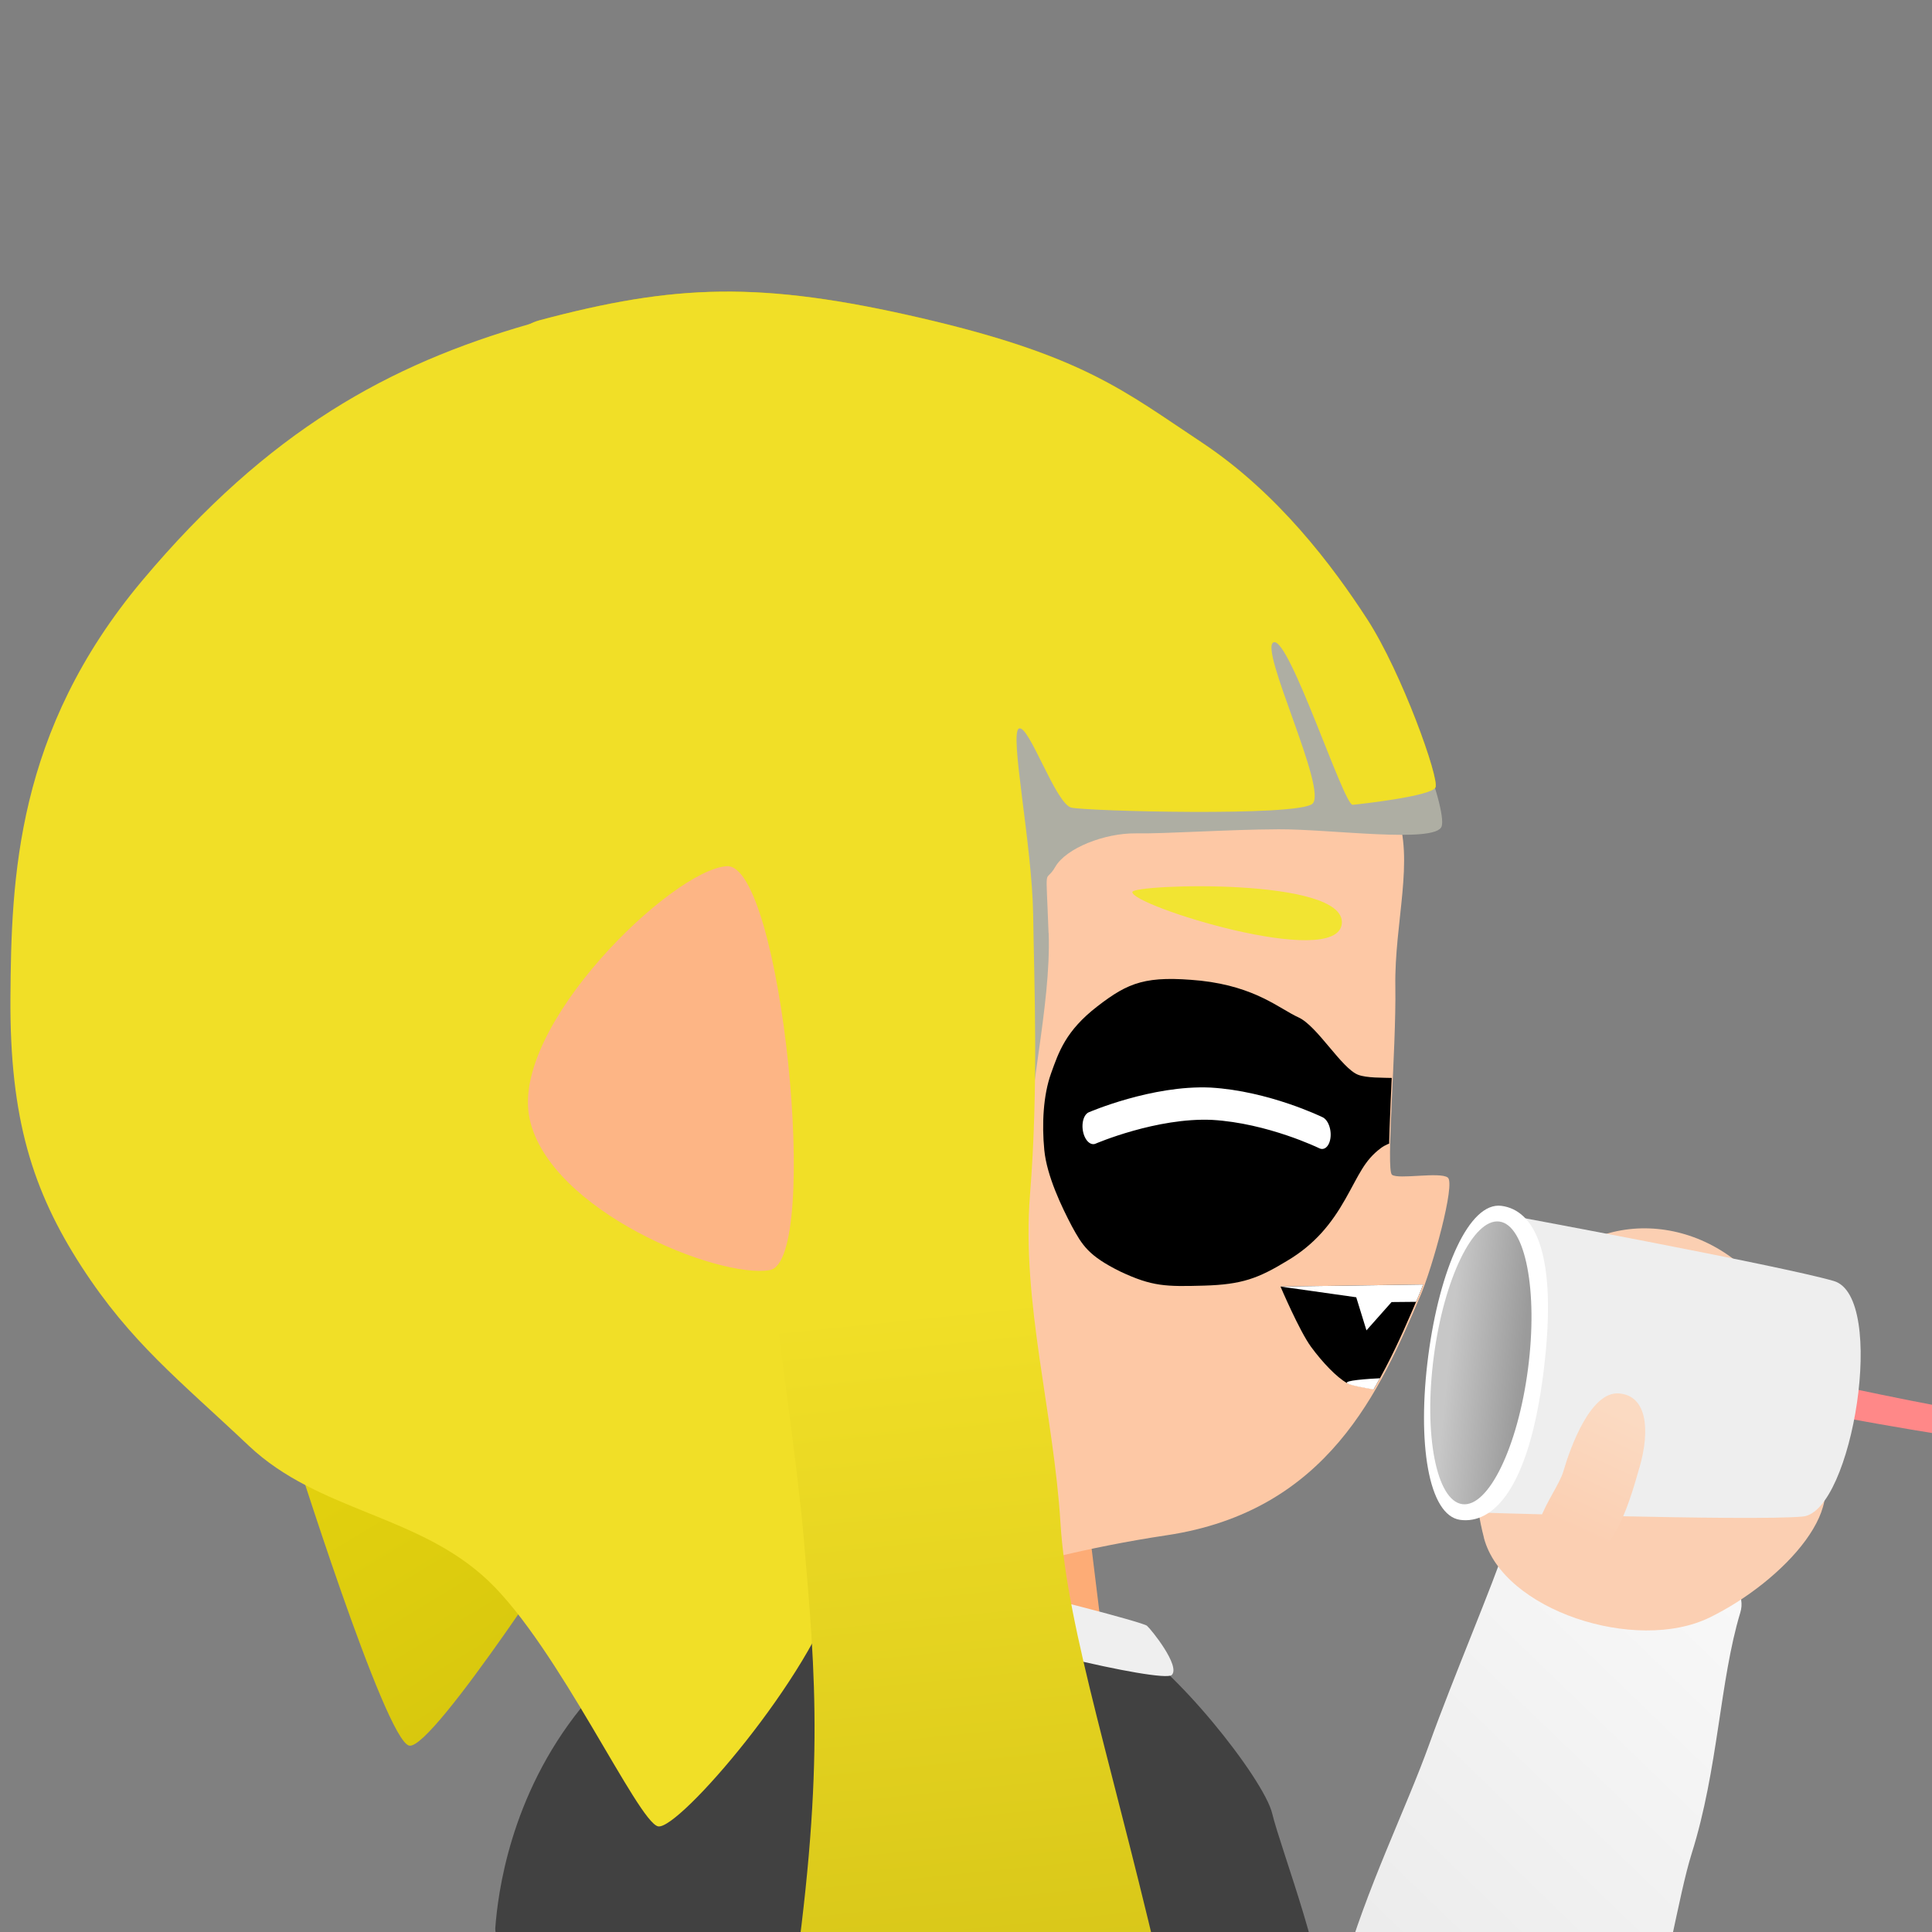 <?xml version="1.0" encoding="UTF-8" standalone="no"?>
<!-- Created with Inkscape (http://www.inkscape.org/) -->

<svg
   width="256"
   height="256"
   viewBox="0 0 67.733 67.733"
   version="1.1"
   id="svg1"
   inkscape:version="1.3.2 (091e20ef0f, 2023-11-25, custom)"
   sodipodi:docname="paperCups.svg"
   inkscape:export-filename="paperCup.png"
   inkscape:export-xdpi="96"
   inkscape:export-ydpi="96"
   xmlns:inkscape="http://www.inkscape.org/namespaces/inkscape"
   xmlns:sodipodi="http://sodipodi.sourceforge.net/DTD/sodipodi-0.dtd"
   xmlns:xlink="http://www.w3.org/1999/xlink"
   xmlns="http://www.w3.org/2000/svg"
   xmlns:svg="http://www.w3.org/2000/svg"
   xmlns:rdf="http://www.w3.org/1999/02/22-rdf-syntax-ns#"
   xmlns:cc="http://creativecommons.org/ns#">
  <rect x="0" y="0" width="67.733" height="67.733" fill="#808080" stroke="none"/>
  <sodipodi:namedview
     id="namedview1"
     pagecolor="#ffffff"
     bordercolor="#666666"
     borderopacity="1.0"
     inkscape:showpageshadow="2"
     inkscape:pageopacity="0.0"
     inkscape:pagecheckerboard="0"
     inkscape:deskcolor="#d1d1d1"
     inkscape:document-units="px"
     inkscape:zoom="1.4520903"
     inkscape:cx="67.833245"
     inkscape:cy="173.19859"
     inkscape:window-width="1920"
     inkscape:window-height="1004"
     inkscape:window-x="1920"
     inkscape:window-y="1080"
     inkscape:window-maximized="1"
     inkscape:current-layer="g1" />
  <defs
     id="defs1">
    <linearGradient
       id="linearGradient4"
       inkscape:collect="always">
      <stop
         style="stop-color:#f1df27;stop-opacity:1;"
         offset="0"
         id="stop4" />
      <stop
         style="stop-color:#f1df27;stop-opacity:1;"
         offset="1"
         id="stop5" />
    </linearGradient>
    <linearGradient
       id="linearGradient1"
       inkscape:collect="always">
      <stop
         style="stop-color:#f1df27;stop-opacity:1;"
         offset="0"
         id="stop1" />
      <stop
         style="stop-color:#c3b20d;stop-opacity:1;"
         offset="1"
         id="stop2" />
    </linearGradient>
    <clipPath
       clipPathUnits="userSpaceOnUse"
       id="clipPath2">
      <path
         id="path3"
         style="display:inline;fill:url(#linearGradient3);fill-opacity:1;stroke-width:1.328;stroke-linecap:square;stroke-linejoin:round;stroke-miterlimit:1.5;paint-order:stroke fill markers"
         d="m 26.146,18.036 c 0.644,0.599 1.43,1.776 1.563,2.213 0.133,0.437 -0.028,1.039 -0.028,1.643 3.08e-4,0.604 -0.092,1.734 -0.045,1.78 0.047,0.046 0.362,-0.035 0.421,0.021 0.059,0.056 -0.125,0.85 -0.22,1.122 -0.312,0.89 -0.718,2.045 -1.943,2.288 -1.225,0.244 -1.904,0.698 -3.1,0.737 -0.963,-0.004 -1.97,0.02 -2.649,-0.798 -0.475,-0.445 -1.069,-0.906 -1.087,-1.728 -0.035,-0.585 -0.079,-1.261 -0.53,-1.591 -0.471,-0.457 -0.391,-1.294 -0.392,-1.963 -0.009,-0.747 0.228,-1.496 0.677,-2.042 0.568,-0.733 1.103,-1.713 1.971,-1.903 1.178,-0.228 2.376,-0.685 3.562,-0.466 0.66,0.126 1.237,0.561 1.892,0.695 0.087,-0.036 -0.335,-0.126 -0.092,-0.009 z"
         inkscape:label="face"
         sodipodi:nodetypes="zzzzzszzzzzzzzzzzz" />
    </clipPath>
    <linearGradient
       inkscape:collect="always"
       xlink:href="#linearGradient2182"
       id="linearGradient3"
       gradientUnits="userSpaceOnUse"
       x1="15.816"
       y1="22.429"
       x2="27.702"
       y2="22.429"
       gradientTransform="matrix(0.829,-0.023,-0.018,0.999,5.416,0.85)" />
    <linearGradient
       inkscape:collect="always"
       id="linearGradient2182">
      <stop
         style="stop-color:#cd5202;stop-opacity:1;"
         offset="0"
         id="stop2178" />
      <stop
         style="stop-color:#fdc8a5;stop-opacity:1;"
         offset="0.456"
         id="stop2180" />
    </linearGradient>
    <clipPath
       clipPathUnits="userSpaceOnUse"
       id="clipPath28">
      <path
         id="path29"
         style="display:inline;fill:#ffffff;stroke-width:1.087;stroke-linecap:square;stroke-miterlimit:1.5;paint-order:fill markers stroke"
         inkscape:label="eye white right"
         d="m 35.474,34.591 c -0.107,0.14 -0.156,0.301 -0.128,0.48 0.027,0.179 0.121,0.325 0.471,0.417 0.35,0.092 0.736,0.021 0.929,-0.077 0.193,-0.097 0.266,-0.215 0.31,-0.382 0.044,-0.167 -0.045,-0.247 -0.221,-0.379 -0.176,-0.132 -0.572,-0.239 -0.787,-0.252 -0.214,-0.013 -0.468,0.053 -0.575,0.193 z"
         sodipodi:nodetypes="zzzzzzzz" />
    </clipPath>
    <linearGradient
       inkscape:collect="always"
       xlink:href="#linearGradient32"
       id="linearGradient24"
       gradientUnits="userSpaceOnUse"
       gradientTransform="matrix(1.241,-0.631,0.631,1.241,-36.806,3.564)"
       x1="28.445"
       y1="26.708"
       x2="29.135"
       y2="35.007" />
    <linearGradient
       inkscape:collect="always"
       id="linearGradient32">
      <stop
         style="stop-color:#ecda0e;stop-opacity:1;"
         offset="0.41"
         id="stop31" />
      <stop
         style="stop-color:#d3c30e;stop-opacity:1;"
         offset="1"
         id="stop32" />
    </linearGradient>
    <linearGradient
       inkscape:collect="always"
       xlink:href="#linearGradient50"
       id="linearGradient51"
       x1="45.559"
       y1="11.347"
       x2="53.016"
       y2="11.469"
       gradientUnits="userSpaceOnUse" />
    <linearGradient
       id="linearGradient50"
       inkscape:collect="always">
      <stop
         style="stop-color:#363636;stop-opacity:1;"
         offset="0"
         id="stop50" />
      <stop
         style="stop-color:#000000;stop-opacity:1;"
         offset="1"
         id="stop51" />
    </linearGradient>
    <linearGradient
       inkscape:collect="always"
       xlink:href="#linearGradient31"
       id="linearGradient40"
       x1="48.228"
       y1="14.124"
       x2="53.016"
       y2="14.364"
       gradientUnits="userSpaceOnUse" />
    <linearGradient
       id="linearGradient31"
       inkscape:collect="always">
      <stop
         style="stop-color:#363636;stop-opacity:1;"
         offset="0"
         id="stop33" />
      <stop
         style="stop-color:#141414;stop-opacity:1;"
         offset="1"
         id="stop34" />
    </linearGradient>
    <linearGradient
       inkscape:collect="always"
       xlink:href="#linearGradient31"
       id="linearGradient43"
       x1="48.142"
       y1="17.479"
       x2="53.016"
       y2="17.544"
       gradientUnits="userSpaceOnUse" />
    <linearGradient
       inkscape:collect="always"
       xlink:href="#linearGradient48"
       id="linearGradient49"
       x1="47.127"
       y1="20.88"
       x2="53.016"
       y2="20.479"
       gradientUnits="userSpaceOnUse" />
    <linearGradient
       id="linearGradient48"
       inkscape:collect="always">
      <stop
         style="stop-color:#f5ed00;stop-opacity:1;"
         offset="0"
         id="stop48" />
      <stop
         style="stop-color:#5f5c00;stop-opacity:1;"
         offset="1"
         id="stop49" />
    </linearGradient>
    <linearGradient
       inkscape:collect="always"
       xlink:href="#linearGradient31"
       id="linearGradient38"
       x1="48.357"
       y1="17.122"
       x2="53.016"
       y2="17.312"
       gradientUnits="userSpaceOnUse" />
    <linearGradient
       inkscape:collect="always"
       xlink:href="#linearGradient29"
       id="linearGradient11"
       gradientUnits="userSpaceOnUse"
       x1="41.728"
       y1="31.465"
       x2="32.837"
       y2="33.428" />
    <linearGradient
       id="linearGradient29"
       inkscape:collect="always">
      <stop
         style="stop-color:#fcfcfc;stop-opacity:1;"
         offset="0"
         id="stop29-9" />
      <stop
         style="stop-color:#ebebeb;stop-opacity:1;"
         offset="1"
         id="stop30-1" />
    </linearGradient>
    <linearGradient
       inkscape:collect="always"
       xlink:href="#linearGradient19700"
       id="linearGradient30"
       x1="-44.941"
       y1="-13.792"
       x2="-44.789"
       y2="-8.841"
       gradientUnits="userSpaceOnUse" />
    <linearGradient
       id="linearGradient19700"
       inkscape:collect="always">
      <stop
         style="stop-color:#c7c7c7;stop-opacity:1;"
         offset="0"
         id="stop19699" />
      <stop
         style="stop-color:#9b9b9b;stop-opacity:1;"
         offset="1"
         id="stop19700" />
    </linearGradient>
    <linearGradient
       inkscape:collect="always"
       xlink:href="#linearGradient36"
       id="linearGradient37"
       x1="47.49"
       y1="28.326"
       x2="48.465"
       y2="25.352"
       gradientUnits="userSpaceOnUse" />
    <linearGradient
       id="linearGradient36"
       inkscape:collect="always">
      <stop
         style="stop-color:#fbcfb2;stop-opacity:1;"
         offset="0"
         id="stop36" />
      <stop
         style="stop-color:#fbdac2;stop-opacity:1;"
         offset="1"
         id="stop37" />
    </linearGradient>
    <meshgradient
       inkscape:collect="always"
       id="meshgradient19700"
       gradientUnits="userSpaceOnUse"
       x="-51.559"
       y="-12.777">
      <meshrow
         id="meshrow19700">
        <meshpatch
           id="meshpatch19700">
          <stop
             path="c 3.72,-0.641  9.751,-0.641  13.47,0"
             style="stop-color:#e5e5e5;stop-opacity:1"
             id="stop19701" />
          <stop
             path="c 3.72,0.641  3.72,1.681  0,2.323"
             style="stop-color:#e5e5e5;stop-opacity:1"
             id="stop19702" />
          <stop
             path="c -3.72,0.641  -9.751,0.641  -13.47,0"
             style="stop-color:#cdcdcd;stop-opacity:1"
             id="stop19703" />
          <stop
             path="c -3.72,-0.641  -3.72,-1.681  -7.10543e-15,-2.323"
             style="stop-color:#878787;stop-opacity:1"
             id="stop19704" />
        </meshpatch>
      </meshrow>
    </meshgradient>
    <linearGradient
       inkscape:collect="always"
       xlink:href="#linearGradient1"
       id="linearGradient2"
       x1="22.792"
       y1="24.685"
       x2="23.888"
       y2="36.478"
       gradientUnits="userSpaceOnUse" />
    <linearGradient
       inkscape:collect="always"
       xlink:href="#linearGradient4"
       id="linearGradient5"
       x1="17.37"
       y1="20.474"
       x2="19.416"
       y2="24.757"
       gradientUnits="userSpaceOnUse" />
  </defs>
  <g
     inkscape:label="Layer 1"
     inkscape:groupmode="layer"
     id="layer1">
    <g
       id="g1"
       inkscape:label="integrelle"
       transform="matrix(0.919,0.006,-0.006,0.919,-10.249,7.528)">
      <g
         id="g56"
         inkscape:label="hair behind"
         style="display:inline"
         transform="matrix(4.184,-0.079,-0.008,4.03,-49.666,-56.271)">
        <path
           id="path1"
           style="display:inline;fill:#c8b80d;fill-opacity:1;stroke-width:1.473;stroke-linecap:square;stroke-linejoin:round;stroke-miterlimit:1.5;paint-order:stroke fill markers"
           d="m 24.045,23.63 c -0.084,0.852 -1.713,1.711 -2.119,2.458 -0.407,0.747 -1.255,1.24 -1.192,2.456 0.063,1.216 1.803,1.133 1.881,2.13 0.078,0.997 -2.218,1.148 -2.111,1.933 0.107,0.785 1.257,0.789 1.543,1.347 0.286,0.558 -0.07,1.724 -0.227,1.732 -0.157,0.008 -0.537,-0.919 -0.621,-0.893 -0.083,0.027 -0.517,0.871 -0.765,0.846 -0.249,-0.026 -0.396,-0.964 -0.145,-1.594 0.251,-0.63 2.006,-0.589 2.037,-1.451 0.031,-0.862 -1.557,-0.965 -1.67,-1.87 -0.113,-0.905 1.981,-1.377 1.851,-2.413 -0.13,-1.036 -1.281,-0.634 -1.76,-1.724 -0.479,-1.09 0.39,-5.794 0.39,-5.794 0,0 -0.187,2.286 -1.533,1.695 -1.346,-0.591 -1.341,-6.871 -0.112,-7.196 1.229,-0.325 2.006,-0.349 3.483,0.025 1.478,0.375 1.856,0.717 2.56,1.207 0.703,0.49 1.207,1.188 1.526,1.696 0.319,0.509 0.673,1.519 0.635,1.6 -0.038,0.081 -0.672,0.147 -0.753,0.154 -0.081,0.007 -0.589,-1.591 -0.732,-1.548 -0.144,0.043 0.512,1.416 0.363,1.535 -0.149,0.119 -1.882,0.045 -2.025,0.011 -0.144,-0.035 -0.396,-0.799 -0.485,-0.755 -0.088,0.043 0.071,0.939 0.086,1.6 0.015,0.661 -0.019,1.962 -0.103,2.813 z"
           sodipodi:nodetypes="zzzzzzzzzzzzzzczzzzzzzzzzzzzz"
           inkscape:label="hair" />
        <path
           d="m 20.472,32.676 c 0.4,-0.044 1.424,-0.057 1.897,0.413 0.158,0.157 -0.473,0.147 -0.521,0.363 -0.054,0.245 0.438,0.604 0.209,0.708 -0.517,0.234 -1.138,0.101 -1.611,-0.321 -0.161,-0.143 0.519,-0.281 0.505,-0.494 -0.015,-0.232 -0.714,-0.643 -0.479,-0.669 z"
           style="display:inline;fill:#333333;stroke-width:0.372;stroke-linecap:square;stroke-linejoin:round;stroke-miterlimit:1.5;paint-order:stroke fill markers"
           id="path1-8" />
      </g>
      <g
         id="g57"
         inkscape:label="body">
        <path
           id="rect57"
           style="fill:#fdac76;fill-opacity:1;stroke-width:1.577;stroke-linecap:round"
           transform="rotate(3.739)"
           d="m 46.756,46.812 9.447,-0.384 0.845,4.301 -10.676,1.459 z"
           sodipodi:nodetypes="ccccc" />
        <path
           id="rect56"
           style="fill:#414141;fill-opacity:1;stroke-width:1.323;stroke-linecap:round"
           transform="matrix(1.19,0.078,-0.078,1.19,-40.263,-4.904)"
           d="m 65.266,47.52 c 2.082,-2.995 15.407,-4.124 17.068,-3.462 1.662,0.662 4.874,4.153 5.221,5.25 0.347,1.098 2.307,5.274 1.86,5.865 -0.447,0.591 -12.899,2.385 -18.137,1.827 -5.238,-0.558 -8.252,-1.209 -8.248,-2.27 0.004,-1.061 0.154,-4.215 2.235,-7.21 z"
           sodipodi:nodetypes="zzzzzzz" />
        <path
           id="path5-7-3"
           style="display:inline;fill:#efefef;fill-opacity:1;stroke-width:0.971"
           d="m 48.477,53.48 c 0.056,-0.463 1.798,-1.241 2.069,-1.229 0.271,0.012 4.548,1.079 4.71,1.217 0.163,0.138 1.298,1.531 0.959,1.871 -0.339,0.34 -7.794,-1.395 -7.738,-1.858 z"
           sodipodi:nodetypes="zzzzzz" />
      </g>
      <g
         id="g23"
         inkscape:label="head"
         style="display:inline"
         transform="matrix(4.184,-0.079,-0.008,4.03,-49.666,-56.271)">
        <path
           id="path4-0"
           style="display:inline;fill:#fdc8a5;fill-opacity:1;stroke-width:1.46;stroke-linecap:square;stroke-linejoin:round;stroke-miterlimit:1.5;paint-order:stroke fill markers"
           d="m 25.406,17.795 c 0.79,0.618 1.766,1.819 1.936,2.261 0.17,0.441 -0.011,1.039 0.003,1.644 0.014,0.605 -0.073,1.734 -0.016,1.782 0.058,0.048 0.436,-0.025 0.509,0.033 0.073,0.057 -0.132,0.848 -0.241,1.117 -0.357,0.882 -0.822,2.027 -2.296,2.237 -1.473,0.21 -2.283,0.645 -3.726,0.651 -1.162,-0.031 -2.378,-0.035 -3.216,-0.874 -0.583,-0.459 -1.311,-0.937 -1.351,-1.761 -0.055,-0.587 -0.123,-1.265 -0.675,-1.608 -0.578,-0.471 -0.5,-1.307 -0.516,-1.977 -0.028,-0.749 0.243,-1.492 0.773,-2.026 0.67,-0.718 1.294,-1.685 2.338,-1.85 1.418,-0.195 2.854,-0.619 4.29,-0.366 0.799,0.145 1.506,0.597 2.299,0.749 0.104,-0.034 -0.408,-0.135 -0.112,-0.012 z"
           inkscape:label="face"
           sodipodi:nodetypes="zzzzzszzzzzzzzzzzz" />
        <g
           id="g13"
           inkscape:label="face feat"
           mask="none"
           transform="matrix(1.207,0.028,0.022,1.001,-6.557,-1.004)"
           clip-path="url(#clipPath2)">
          <g
             id="g9"
             inkscape:label="eye"
             transform="matrix(-3.158,0.005,0.27,6.646,132.519,-178.362)"
             style="display:inline">
            <path
               id="path5"
               style="display:inline;stroke-width:0.49;stroke-linecap:square;stroke-miterlimit:1.5;paint-order:fill markers stroke"
               inkscape:label="eye patch"
               d="m 35.701,30.248 c 0.028,-0.018 0.131,-0.006 0.171,-0.015 0.039,-0.009 0.09,-0.069 0.134,-0.081 0.044,-0.012 0.097,-0.043 0.228,-0.051 0.13,-0.007 0.173,0.003 0.252,0.038 0.079,0.035 0.099,0.065 0.121,0.096 0.022,0.031 0.03,0.072 0.028,0.109 -0.002,0.037 -0.033,0.081 -0.054,0.108 -0.022,0.027 -0.035,0.042 -0.109,0.064 -0.074,0.021 -0.107,0.021 -0.198,0.019 -0.091,-0.002 -0.131,-0.011 -0.202,-0.036 -0.07,-0.024 -0.113,-0.054 -0.15,-0.089 -0.037,-0.035 -0.051,-0.055 -0.093,-0.073 -0.042,-0.018 -0.112,-0.01 -0.129,-0.024 -0.017,-0.014 -0.027,-0.047 1.97e-4,-0.065 z"
               sodipodi:nodetypes="zzzzzzzzzzzzzzzz" />
            <g
               id="g7"
               inkscape:label="open"
               style="display:none">
              <path
                 id="path6"
                 style="display:inline;fill:#ffffff;stroke-width:0.366;stroke-linecap:square;stroke-miterlimit:1.5;paint-order:fill markers stroke"
                 inkscape:label="eye white right"
                 d="m 36.522,30.215 c 0.036,0.046 0.051,0.098 0.039,0.154 -0.013,0.056 -0.048,0.1 -0.175,0.122 -0.127,0.022 -0.264,-0.008 -0.332,-0.043 -0.068,-0.035 -0.092,-0.073 -0.105,-0.127 -0.013,-0.054 0.02,-0.077 0.085,-0.115 0.065,-0.038 0.209,-0.064 0.286,-0.064 0.077,-2.3e-5 0.167,0.026 0.203,0.072 z"
                 sodipodi:nodetypes="zzzzzzzz" />
              <g
                 id="g8-6"
                 inkscape:label="pupil"
                 transform="matrix(-0.359,-0.02,-0.015,0.316,49.778,19.985)"
                 style="display:inline"
                 mask="none"
                 clip-path="url(#clipPath28)">
                <path
                   id="path7"
                   style="fill:#d99dd9;fill-opacity:1;stroke-width:1.058;stroke-linecap:square;stroke-linejoin:round;stroke-miterlimit:1.5;paint-order:stroke fill markers"
                   d="m 37.162,35.326 c -0.096,0.136 -0.614,0.336 -0.883,0.173 -0.269,-0.163 -0.378,-0.503 -0.296,-0.767 0.082,-0.264 0.281,-0.435 0.547,-0.471 0.266,-0.036 0.58,0.122 0.695,0.361 0.116,0.239 0.016,0.607 -0.062,0.705 -0.078,0.098 0.096,-0.136 -5e-6,0 z"
                   mask="none"
                   sodipodi:nodetypes="zzzzzzz" />
                <path
                   id="path8-2"
                   style="fill:#333333;fill-opacity:1;stroke-width:0.91;stroke-linecap:square;stroke-linejoin:round;stroke-miterlimit:1.5;paint-order:stroke fill markers"
                   d="m 36.997,35.191 c -0.033,0.044 -0.131,0.139 -0.278,0.162 -0.147,0.023 -0.381,-0.079 -0.457,-0.249 -0.076,-0.169 -0.033,-0.375 0.104,-0.499 0.137,-0.124 0.353,-0.146 0.516,-0.047 0.163,0.099 0.223,0.391 0.183,0.505 -0.04,0.115 -0.037,0.089 -0.068,0.127 0,0 0.033,-0.044 5e-6,10e-7 z"
                   mask="none"
                   sodipodi:nodetypes="zzzzzzsz" />
              </g>
            </g>
            <g
               id="g27"
               inkscape:label="close">
              <path
                 id="path27"
                 style="display:inline;fill:none;stroke:#ffffff;stroke-width:0.046;stroke-linecap:round;stroke-linejoin:round;stroke-miterlimit:1.5;stroke-dasharray:none;stroke-opacity:1;paint-order:fill markers stroke"
                 inkscape:label="eye white right"
                 d="m 36.517,30.312 c 0,0 -0.153,-0.039 -0.289,-0.036 -0.136,0.004 -0.258,0.04 -0.258,0.04"
                 sodipodi:nodetypes="czc" />
            </g>
          </g>
          <path
             id="path9"
             style="display:inline;fill:#f2e432;fill-opacity:1;stroke-width:1.773;stroke-linecap:square;stroke-miterlimit:1.5;paint-order:fill markers stroke"
             inkscape:label="left"
             d="m 25.712,21.037 c 0.012,-0.073 1.618,-0.162 1.579,0.28 -0.039,0.442 -1.6,-0.155 -1.579,-0.28 z"
             sodipodi:nodetypes="zzz" />
          <g
             id="g12"
             inkscape:label="mouth"
             transform="matrix(2.05,-0.298,0.197,2.575,-52.383,-43.64)"
             style="display:inline"
             mask="none">
            <path
               id="path10"
               style="stroke-width:0.529;stroke-linecap:square;stroke-miterlimit:1.5;paint-order:fill markers stroke"
               inkscape:label="mouth"
               d="m 35.671,30.69 1.262,0.115 -0.139,0.202 -0.164,0.128 -0.377,0.034 c 0,0 -0.346,-0.08 -0.379,-0.104 -0.034,-0.024 -0.08,-0.083 -0.116,-0.145 -0.036,-0.062 -0.087,-0.23 -0.087,-0.23 z"
               sodipodi:nodetypes="ccccczzcc" />
            <path
               id="path11"
               style="fill:#ffffff;fill-opacity:1;stroke-width:0.529;stroke-linecap:square;stroke-miterlimit:1.5;paint-order:fill markers stroke"
               inkscape:label="teeth top"
               d="m 35.671,30.69 1.262,0.115 -0.271,0.016 -0.052,0.093 -0.103,-0.083 -0.437,-0.042 -0.103,0.093 -0.024,-0.124 z"
               sodipodi:nodetypes="ccccccccc" />
            <path
               id="path12"
               style="fill:#ffffff;fill-opacity:1;stroke-width:0.529;stroke-linecap:square;stroke-miterlimit:1.5;paint-order:fill markers stroke"
               inkscape:label="teeth bottom"
               d="m 36.178,31.073 0.09,-0.068 0.086,0.089 0.277,0.042 -0.377,0.034 c 0,0 -0.362,-0.083 -0.379,-0.104 -0.017,-0.021 0.304,0.008 0.304,0.008 z"
               sodipodi:nodetypes="ccccczc" />
          </g>
          <path
             id="rect25600"
             style="display:none;fill:#fcaa73;stroke:#fcaa73;stroke-width:0.315;stroke-linecap:round;stroke-linejoin:round;stroke-miterlimit:1.5;stroke-dasharray:none;stroke-opacity:1;paint-order:fill markers stroke"
             d="m 27.269,24.696 1.026,0.352 1.112,-0.224 -1.112,0.224 z"
             sodipodi:nodetypes="ccccc" />
        </g>
        <g
           id="g6"
           inkscape:label="hair">
          <path
             id="path13"
             style="display:inline;fill:#ae2b43;fill-opacity:1;stroke-width:1.46;stroke-linecap:square;stroke-linejoin:round;stroke-miterlimit:1.5;paint-order:stroke fill markers"
             d="m 19.44,27.408 -1.151,-0.819 -1.092,-1.057 -0.407,-1.742 -0.774,-0.901 -0.201,-1.416 0.195,-1.326 0.841,-1.171 1.38,-1.305 1.327,-0.346 z"
             sodipodi:nodetypes="ccccccccccc"
             inkscape:label="hair back under" />
          <path
             id="path14"
             style="display:inline;fill:url(#linearGradient24);stroke-width:1.473;stroke-linecap:square;stroke-linejoin:round;stroke-miterlimit:1.5;paint-order:stroke fill markers"
             d="m 19.984,26.625 c 0,0 -1.35,2.189 -1.57,2.147 -0.22,-0.042 -1.102,-2.902 -1.102,-2.902 z"
             sodipodi:nodetypes="czcc"
             inkscape:label="hair back back" />
          <path
             id="path15"
             style="display:inline;fill:url(#linearGradient5);stroke-width:1.473;stroke-linecap:square;stroke-linejoin:round;stroke-miterlimit:1.5;paint-order:stroke fill markers"
             d="m 21.136,20.794 c 0.324,1.414 0.408,2.767 0.615,3.468 0.207,0.701 0.206,0.29 0.334,0.795 0.127,0.505 0.436,1.409 0.219,2.248 -0.216,0.838 -1.431,2.305 -1.616,2.26 -0.185,-0.045 -0.92,-1.703 -1.565,-2.343 -0.645,-0.64 -1.553,-0.674 -2.196,-1.308 -0.643,-0.634 -1.082,-0.988 -1.538,-1.714 -0.455,-0.726 -0.667,-1.415 -0.67,-2.55 -0.002,-1.136 0.028,-2.526 1.169,-3.939 1.142,-1.412 2.238,-2.019 3.51,-2.383 1.272,-0.364 1.413,4.052 1.737,5.466 z"
             sodipodi:nodetypes="zzzzzzzzzzzz"
             inkscape:label="hair back" />
          <path
             id="path17-1"
             style="display:inline;fill:#aeaea3;fill-opacity:1;stroke-width:1.473;stroke-linecap:square;stroke-linejoin:round;stroke-miterlimit:1.5;paint-order:stroke fill markers"
             d="m 24.18,21.152 c 0.03,0.701 -0.192,1.581 -0.197,2.403 -0.005,0.822 -0.309,1.687 -0.903,2.478 -0.594,0.791 -0.917,0.55 -0.917,0.55 l -1.027,-5.789 -1.533,1.695 c 0,0 -0.354,-5.862 0.16,-6.213 0.514,-0.351 2.098,-0.485 3.032,-0.298 0.934,0.187 1.943,0.622 2.62,1.047 0.677,0.425 1.278,0.911 1.634,1.398 0.356,0.487 0.757,1.602 0.706,1.766 -0.05,0.164 -1.013,0.013 -1.486,0.009 -0.473,-0.004 -1.013,0.03 -1.301,0.022 -0.288,-0.007 -0.636,0.132 -0.733,0.308 -0.097,0.176 -0.086,-0.076 -0.056,0.625 z"
             sodipodi:nodetypes="zzzccczzzzzzzzzz"
             inkscape:label="hair under" />
          <path
             id="path18"
             style="display:inline;fill:url(#linearGradient2);stroke-width:1.473;stroke-linecap:square;stroke-linejoin:round;stroke-miterlimit:1.5;paint-order:stroke fill markers"
             d="m 25.352,31.306 c 0.507,2.229 1.372,3.327 0.421,6.004 -0.951,2.677 -4.185,2.206 -4.33,-0.496 -0.145,-2.702 0.173,-3.344 0.467,-5.531 0.295,-2.187 0.204,-3.107 0.084,-4.429 -0.12,-1.322 -0.858,-6.06 -0.858,-6.06 0,0 -0.187,2.286 -1.533,1.695 -1.346,-0.591 -1.341,-6.871 -0.112,-7.196 1.229,-0.325 2.006,-0.349 3.483,0.025 1.478,0.375 1.856,0.717 2.56,1.207 0.703,0.49 1.207,1.188 1.526,1.696 0.319,0.509 0.673,1.519 0.635,1.6 -0.038,0.081 -0.672,0.147 -0.753,0.154 -0.081,0.007 -0.589,-1.591 -0.732,-1.548 -0.144,0.043 0.512,1.416 0.363,1.535 -0.149,0.119 -2.051,0.042 -2.195,0.007 -0.144,-0.035 -0.396,-0.799 -0.485,-0.755 -0.088,0.043 0.129,1.099 0.144,1.76 0.015,0.661 0.063,1.646 -0.007,2.657 -0.07,1.01 0.233,2.068 0.303,3.104 0.07,1.035 0.512,2.344 1.018,4.573 z"
             sodipodi:nodetypes="zzzzzczzzzzzzzzzzzzzzz"
             inkscape:label="hair" />
        </g>
        <path
           id="path19"
           style="display:inline;fill:#fdb585;fill-opacity:1;stroke-width:1.837;stroke-linecap:square;stroke-linejoin:round;stroke-miterlimit:1.5;paint-order:stroke fill markers"
           inkscape:label="ear right"
           inkscape:transform-center-x="0.57222432"
           inkscape:transform-center-y="-0.00040588277"
           d="m 19.462,22.851 c -0.189,-0.873 1.277,-2.339 1.777,-2.368 0.5,-0.029 0.896,3.752 0.424,3.829 -0.472,0.077 -2.012,-0.587 -2.201,-1.46 z"
           sodipodi:nodetypes="zzzz" />
      </g>
      <g
         id="g8"
         inkscape:label="boater"
         transform="matrix(-2.468,0.727,0.727,2.468,124.276,-43.687)"
         style="display:none">
        <g
           id="g2"
           inkscape:label="base"
           style="display:inline">
          <path
             id="path1-7"
             style="fill:url(#linearGradient51);stroke-width:0.794;stroke-linecap:round;stroke-linejoin:round"
             d="m 28.301,10.023 c 2.227,-0.911 6.571,-1.53 11.564,-1.53 7.263,0 13.151,1.308 13.151,2.922 l 5.6e-5,0.106 c 0,1.614 -5.888,2.923 -13.151,2.923 -7.263,0 -13.151,-1.309 -13.151,-2.923 l 2.6e-5,-0.106 c 0,-0.504 0.575,-0.979 1.587,-1.393 z" />
        </g>
        <g
           id="g3"
           inkscape:label="top"
           transform="matrix(0.664,0,0,0.664,13.389,-2.926)">
          <path
             id="ellipse2"
             style="fill:url(#linearGradient40);stroke-width:0.794;stroke-linecap:round;stroke-linejoin:round"
             d="m 53.016,14.364 c 0,1.614 -5.888,2.923 -13.151,2.923 -7.263,0 -13.151,-1.308 -13.151,-2.923 0,-1.614 5.888,-2.923 13.151,-2.923 7.263,0 13.151,1.308 13.151,2.923 z"
             sodipodi:nodetypes="zzzzz" />
          <path
             id="ellipse3"
             style="fill:#363636;stroke-width:0.794;stroke-linecap:round;stroke-linejoin:round"
             d="m 53.016,20.725 c 0,1.614 -5.888,2.923 -13.151,2.923 -7.263,0 -13.151,-1.308 -13.151,-2.923 0,-1.614 5.888,-2.923 13.151,-2.923 7.263,0 13.151,1.308 13.151,2.923 z"
             sodipodi:nodetypes="zzzzz" />
          <path
             id="rect3"
             style="fill:url(#linearGradient43);stroke-width:0.794;stroke-linecap:round;stroke-linejoin:round"
             d="m 26.714,14.364 h 26.303 v 6.36 H 26.714 Z"
             sodipodi:nodetypes="ccccc" />
        </g>
        <g
           id="g5"
           inkscape:label="ribbon"
           transform="matrix(0.673,0,0,0.673,13.028,-3.113)">
          <path
             id="ellipse5"
             style="fill:url(#linearGradient49);fill-opacity:1;stroke-width:0.794;stroke-linecap:round;stroke-linejoin:round"
             d="m 26.713,17.312 26.303,5.5e-5 -1.35e-4,3.413 c 0,1.614 -5.888,2.922 -13.151,2.922 -7.263,0 -13.151,-1.308 -13.151,-2.922 z" />
          <path
             id="ellipse4"
             style="display:inline;fill:url(#linearGradient38);stroke-width:0.794;stroke-linecap:round;stroke-linejoin:round"
             d="m 53.016,17.312 c 1e-6,1.614 -5.888,2.923 -13.151,2.923 -7.263,0 -13.151,-1.308 -13.151,-2.923 1e-6,-1.614 5.888,-2.923 13.151,-2.923 7.263,0 13.151,1.308 13.151,2.923 z"
             sodipodi:nodetypes="zzzzz" />
        </g>
      </g>
    </g>
    <g
       id="g34"
       inkscape:label="paper cups"
       transform="matrix(0.889,0.104,-0.104,0.889,-8.947,12.86)">
      <g
         id="g25-0"
         inkscape:label="right"
         transform="matrix(2.296,-1.944,1.944,2.296,-66.17,45.423)"
         style="display:inline">
        <path
           id="rect25"
           style="display:inline;fill:url(#linearGradient11);stroke-width:0.794;stroke-linecap:round;stroke-linejoin:round"
           d="m 32.317,31.607 c 0.855,-0.736 1.857,-1.311 2.581,-1.85 0.724,-0.539 1.867,-1.291 2.243,-1.594 0.376,-0.303 2.79,1.818 2.075,2.409 -0.716,0.592 -1.365,1.538 -2.262,2.263 -0.897,0.724 -2.982,3.324 -4.017,2.229 -1.036,-1.095 -1.474,-2.72 -0.619,-3.457 z"
           sodipodi:nodetypes="zzzzzzz" />
        <path
           id="rect26"
           style="fill:#fbcfb2;fill-opacity:1;stroke-width:0.901;stroke-linecap:round;stroke-linejoin:round"
           d="m 36.974,27.914 c 0.317,-0.926 0.932,-1.468 2.068,-2.193 1.136,-0.725 2.444,-0.027 2.715,1.212 0.271,1.238 -1.934,2.038 -1.862,2.225 0.072,0.187 0.961,-0.575 1.186,0.239 0.225,0.814 -1.178,1.149 -2.235,1.008 -1.057,-0.141 -2.19,-1.565 -1.873,-2.491 z"
           sodipodi:nodetypes="zzzzzzz" />
      </g>
      <path
         id="rect34"
         style="fill:#ff8888;stroke-width:1.058;stroke-linecap:square"
         d="m 86.59,30.156 c 13.037,1.218 22.507,0.639 34.614,-1.797 -11.688,3.027 -21.218,3.85 -34.614,2.981 z"
         sodipodi:nodetypes="cccc" />
      <path
         id="path35"
         style="display:none;fill:#f9bf98;stroke-width:0.677;stroke-linecap:square"
         transform="matrix(1.562,0,0,1.562,2.258,-7.319)"
         d="m 50.961,31.95 c 0,0.956 -1.353,3.612 -1.763,3.612 -0.41,10e-7 -0.538,-2.656 -0.538,-3.612 0,-0.956 0.595,-2.315 1.005,-2.315 0.41,1e-6 1.296,1.358 1.296,2.315 z"
         sodipodi:nodetypes="zzzzz" />
      <g
         id="g24"
         inkscape:label="cup"
         transform="matrix(0.008,-0.586,0.586,0.008,79.238,4.675)">
        <path
           id="rect23"
           style="fill:#eeeeee;fill-opacity:1;stroke-width:1.058;stroke-linecap:square"
           d="m -54.877,-11.616 h 20.108 c 0,0 -1.002,18.984 -1.569,22.676 -0.567,3.692 -15.127,3.229 -15.875,0 -0.748,-3.229 -2.665,-22.676 -2.665,-22.676 z"
           sodipodi:nodetypes="cczzc" />
        <path
           id="ellipse23"
           style="fill:#ffffff;fill-opacity:1;stroke-width:1.058;stroke-linecap:square"
           d="m -34.24,-11.616 c 0,2.16 -2.493,4.166 -10.561,4.23 -8.068,0.064 -10.606,-2.07 -10.606,-4.23 0,-2.16 4.761,-3.547 10.606,-3.547 5.845,0 10.561,1.387 10.561,3.547 z"
           sodipodi:nodetypes="zzzzz" />
        <ellipse
           style="fill:url(#linearGradient30);fill-opacity:1;stroke-width:1.058;stroke-linecap:square"
           id="path23"
           cx="-44.823"
           cy="-11.616"
           rx="9.525"
           ry="3.175" />
      </g>
      <path
         id="path36"
         style="display:inline;fill:url(#linearGradient37);stroke-width:0.677;stroke-linecap:square"
         d="m 48.949,26.585 c -0.16,0.956 -0.415,2.768 -1.711,2.541 -1.296,-0.227 -0.275,-1.617 -0.173,-2.224 0.102,-0.607 0.441,-2.079 1.157,-2.108 0.716,-0.029 0.888,0.834 0.728,1.79 z"
         sodipodi:nodetypes="zzzzz"
         transform="matrix(1.562,0,0,1.562,2.258,-7.319)" />
      <g
         id="g25"
         inkscape:label="cup"
         transform="matrix(0.092,-0.657,0.657,0.092,89.693,10.398)"
         style="display:none">
        <path
           id="path24"
           style="fill:#f4f4f4;fill-opacity:1;stroke-width:1.058;stroke-linecap:square"
           d="m -54.877,-11.616 h 20.108 c 0,0 -1.451,19.041 -2.018,22.733 -0.567,3.692 -15.127,3.229 -15.875,0 -0.748,-3.229 -2.216,-22.733 -2.216,-22.733 z"
           sodipodi:nodetypes="cczzc" />
        <path
           id="path25"
           style="fill:#ffffff;fill-opacity:1;stroke-width:1.058;stroke-linecap:square"
           d="m -34.24,-11.616 c -0.024,0.916 -2.597,3.115 -10.664,3.179 -8.068,0.064 -10.524,-2.177 -10.502,-3.179 0.022,-1.003 4.604,-2.187 10.449,-2.187 5.845,0 10.741,1.271 10.717,2.187 z"
           sodipodi:nodetypes="zzzzz" />
        <ellipse
           style="fill:url(#meshgradient19700);fill-opacity:1;stroke-width:1.058;stroke-linecap:square"
           id="ellipse25"
           cx="-44.823"
           cy="-11.616"
           rx="9.525"
           ry="1.642" />
      </g>
    </g>
    <script
       id="mesh_polyfill"
       type="text/javascript">
!function(){const t=&quot;http://www.w3.org/2000/svg&quot;,e=&quot;http://www.w3.org/1999/xlink&quot;,s=&quot;http://www.w3.org/1999/xhtml&quot;,r=2;if(document.createElementNS(t,&quot;meshgradient&quot;).x)return;const n=(t,e,s,r)=&gt;{let n=new x(.5*(e.x+s.x),.5*(e.y+s.y)),o=new x(.5*(t.x+e.x),.5*(t.y+e.y)),i=new x(.5*(s.x+r.x),.5*(s.y+r.y)),a=new x(.5*(n.x+o.x),.5*(n.y+o.y)),h=new x(.5*(n.x+i.x),.5*(n.y+i.y)),l=new x(.5*(a.x+h.x),.5*(a.y+h.y));return[[t,o,a,l],[l,h,i,r]]},o=t=&gt;{let e=t[0].distSquared(t[1]),s=t[2].distSquared(t[3]),r=.25*t[0].distSquared(t[2]),n=.25*t[1].distSquared(t[3]),o=e&gt;s?e:s,i=r&gt;n?r:n;return 18*(o&gt;i?o:i)},i=(t,e)=&gt;Math.sqrt(t.distSquared(e)),a=(t,e)=&gt;t.scale(2/3).add(e.scale(1/3)),h=t=&gt;{let e,s,r,n,o,i,a,h=new g;return t.match(/(\w+\(\s*[^)]+\))+/g).forEach(t=&gt;{let l=t.match(/[\w.-]+/g),d=l.shift();switch(d){case&quot;translate&quot;:2===l.length?e=new g(1,0,0,1,l[0],l[1]):(console.error(&quot;mesh.js: translate does not have 2 arguments!&quot;),e=new g(1,0,0,1,0,0)),h=h.append(e);break;case&quot;scale&quot;:1===l.length?s=new g(l[0],0,0,l[0],0,0):2===l.length?s=new g(l[0],0,0,l[1],0,0):(console.error(&quot;mesh.js: scale does not have 1 or 2 arguments!&quot;),s=new g(1,0,0,1,0,0)),h=h.append(s);break;case&quot;rotate&quot;:if(3===l.length&amp;&amp;(e=new g(1,0,0,1,l[1],l[2]),h=h.append(e)),l[0]){r=l[0]*Math.PI/180;let t=Math.cos(r),e=Math.sin(r);Math.abs(t)&lt;1e-16&amp;&amp;(t=0),Math.abs(e)&lt;1e-16&amp;&amp;(e=0),a=new g(t,e,-e,t,0,0),h=h.append(a)}else console.error(&quot;math.js: No argument to rotate transform!&quot;);3===l.length&amp;&amp;(e=new g(1,0,0,1,-l[1],-l[2]),h=h.append(e));break;case&quot;skewX&quot;:l[0]?(r=l[0]*Math.PI/180,n=Math.tan(r),o=new g(1,0,n,1,0,0),h=h.append(o)):console.error(&quot;math.js: No argument to skewX transform!&quot;);break;case&quot;skewY&quot;:l[0]?(r=l[0]*Math.PI/180,n=Math.tan(r),i=new g(1,n,0,1,0,0),h=h.append(i)):console.error(&quot;math.js: No argument to skewY transform!&quot;);break;case&quot;matrix&quot;:6===l.length?h=h.append(new g(...l)):console.error(&quot;math.js: Incorrect number of arguments for matrix!&quot;);break;default:console.error(&quot;mesh.js: Unhandled transform type: &quot;+d)}}),h},l=t=&gt;{let e=[],s=t.split(/[ ,]+/);for(let t=0,r=s.length-1;t&lt;r;t+=2)e.push(new x(parseFloat(s[t]),parseFloat(s[t+1])));return e},d=(t,e)=&gt;{for(let s in e)t.setAttribute(s,e[s])},c=(t,e,s,r,n)=&gt;{let o,i,a=[0,0,0,0];for(let h=0;h&lt;3;++h)e[h]&lt;t[h]&amp;&amp;e[h]&lt;s[h]||t[h]&lt;e[h]&amp;&amp;s[h]&lt;e[h]?a[h]=0:(a[h]=.5*((e[h]-t[h])/r+(s[h]-e[h])/n),o=Math.abs(3*(e[h]-t[h])/r),i=Math.abs(3*(s[h]-e[h])/n),a[h]&gt;o?a[h]=o:a[h]&gt;i&amp;&amp;(a[h]=i));return a},u=[[1,0,0,0,0,0,0,0,0,0,0,0,0,0,0,0],[0,0,0,0,1,0,0,0,0,0,0,0,0,0,0,0],[-3,3,0,0,-2,-1,0,0,0,0,0,0,0,0,0,0],[2,-2,0,0,1,1,0,0,0,0,0,0,0,0,0,0],[0,0,0,0,0,0,0,0,1,0,0,0,0,0,0,0],[0,0,0,0,0,0,0,0,0,0,0,0,1,0,0,0],[0,0,0,0,0,0,0,0,-3,3,0,0,-2,-1,0,0],[0,0,0,0,0,0,0,0,2,-2,0,0,1,1,0,0],[-3,0,3,0,0,0,0,0,-2,0,-1,0,0,0,0,0],[0,0,0,0,-3,0,3,0,0,0,0,0,-2,0,-1,0],[9,-9,-9,9,6,3,-6,-3,6,-6,3,-3,4,2,2,1],[-6,6,6,-6,-3,-3,3,3,-4,4,-2,2,-2,-2,-1,-1],[2,0,-2,0,0,0,0,0,1,0,1,0,0,0,0,0],[0,0,0,0,2,0,-2,0,0,0,0,0,1,0,1,0],[-6,6,6,-6,-4,-2,4,2,-3,3,-3,3,-2,-1,-2,-1],[4,-4,-4,4,2,2,-2,-2,2,-2,2,-2,1,1,1,1]],f=t=&gt;{let e=[];for(let s=0;s&lt;16;++s){e[s]=0;for(let r=0;r&lt;16;++r)e[s]+=u[s][r]*t[r]}return e},p=(t,e,s)=&gt;{const r=e*e,n=s*s,o=e*e*e,i=s*s*s;return t[0]+t[1]*e+t[2]*r+t[3]*o+t[4]*s+t[5]*s*e+t[6]*s*r+t[7]*s*o+t[8]*n+t[9]*n*e+t[10]*n*r+t[11]*n*o+t[12]*i+t[13]*i*e+t[14]*i*r+t[15]*i*o},y=t=&gt;{let e=[],s=[],r=[];for(let s=0;s&lt;4;++s)e[s]=[],e[s][0]=n(t[0][s],t[1][s],t[2][s],t[3][s]),e[s][1]=[],e[s][1].push(...n(...e[s][0][0])),e[s][1].push(...n(...e[s][0][1])),e[s][2]=[],e[s][2].push(...n(...e[s][1][0])),e[s][2].push(...n(...e[s][1][1])),e[s][2].push(...n(...e[s][1][2])),e[s][2].push(...n(...e[s][1][3]));for(let t=0;t&lt;8;++t){s[t]=[];for(let r=0;r&lt;4;++r)s[t][r]=[],s[t][r][0]=n(e[0][2][t][r],e[1][2][t][r],e[2][2][t][r],e[3][2][t][r]),s[t][r][1]=[],s[t][r][1].push(...n(...s[t][r][0][0])),s[t][r][1].push(...n(...s[t][r][0][1])),s[t][r][2]=[],s[t][r][2].push(...n(...s[t][r][1][0])),s[t][r][2].push(...n(...s[t][r][1][1])),s[t][r][2].push(...n(...s[t][r][1][2])),s[t][r][2].push(...n(...s[t][r][1][3]))}for(let t=0;t&lt;8;++t){r[t]=[];for(let e=0;e&lt;8;++e)r[t][e]=[],r[t][e][0]=s[t][0][2][e],r[t][e][1]=s[t][1][2][e],r[t][e][2]=s[t][2][2][e],r[t][e][3]=s[t][3][2][e]}return r};class x{constructor(t,e){this.x=t||0,this.y=e||0}toString(){return`(x=${this.x}, y=${this.y})`}clone(){return new x(this.x,this.y)}add(t){return new x(this.x+t.x,this.y+t.y)}scale(t){return void 0===t.x?new x(this.x*t,this.y*t):new x(this.x*t.x,this.y*t.y)}distSquared(t){let e=this.x-t.x,s=this.y-t.y;return e*e+s*s}transform(t){let e=this.x*t.a+this.y*t.c+t.e,s=this.x*t.b+this.y*t.d+t.f;return new x(e,s)}}class g{constructor(t,e,s,r,n,o){void 0===t?(this.a=1,this.b=0,this.c=0,this.d=1,this.e=0,this.f=0):(this.a=t,this.b=e,this.c=s,this.d=r,this.e=n,this.f=o)}toString(){return`affine: ${this.a} ${this.c} ${this.e} \n       ${this.b} ${this.d} ${this.f}`}append(t){t instanceof g||console.error(&quot;mesh.js: argument to Affine.append is not affine!&quot;);let e=this.a*t.a+this.c*t.b,s=this.b*t.a+this.d*t.b,r=this.a*t.c+this.c*t.d,n=this.b*t.c+this.d*t.d,o=this.a*t.e+this.c*t.f+this.e,i=this.b*t.e+this.d*t.f+this.f;return new g(e,s,r,n,o,i)}}class w{constructor(t,e){this.nodes=t,this.colors=e}paintCurve(t,e){if(o(this.nodes)&gt;r){const s=n(...this.nodes);let r=[[],[]],o=[[],[]];for(let t=0;t&lt;4;++t)r[0][t]=this.colors[0][t],r[1][t]=(this.colors[0][t]+this.colors[1][t])/2,o[0][t]=r[1][t],o[1][t]=this.colors[1][t];let i=new w(s[0],r),a=new w(s[1],o);i.paintCurve(t,e),a.paintCurve(t,e)}else{let s=Math.round(this.nodes[0].x);if(s&gt;=0&amp;&amp;s&lt;e){let r=4*(~~this.nodes[0].y*e+s);t[r]=Math.round(this.colors[0][0]),t[r+1]=Math.round(this.colors[0][1]),t[r+2]=Math.round(this.colors[0][2]),t[r+3]=Math.round(this.colors[0][3])}}}}class m{constructor(t,e){this.nodes=t,this.colors=e}split(){let t=[[],[],[],[]],e=[[],[],[],[]],s=[[[],[]],[[],[]]],r=[[[],[]],[[],[]]];for(let s=0;s&lt;4;++s){const r=n(this.nodes[0][s],this.nodes[1][s],this.nodes[2][s],this.nodes[3][s]);t[0][s]=r[0][0],t[1][s]=r[0][1],t[2][s]=r[0][2],t[3][s]=r[0][3],e[0][s]=r[1][0],e[1][s]=r[1][1],e[2][s]=r[1][2],e[3][s]=r[1][3]}for(let t=0;t&lt;4;++t)s[0][0][t]=this.colors[0][0][t],s[0][1][t]=this.colors[0][1][t],s[1][0][t]=(this.colors[0][0][t]+this.colors[1][0][t])/2,s[1][1][t]=(this.colors[0][1][t]+this.colors[1][1][t])/2,r[0][0][t]=s[1][0][t],r[0][1][t]=s[1][1][t],r[1][0][t]=this.colors[1][0][t],r[1][1][t]=this.colors[1][1][t];return[new m(t,s),new m(e,r)]}paint(t,e){let s,n=!1;for(let t=0;t&lt;4;++t)if((s=o([this.nodes[0][t],this.nodes[1][t],this.nodes[2][t],this.nodes[3][t]]))&gt;r){n=!0;break}if(n){let s=this.split();s[0].paint(t,e),s[1].paint(t,e)}else{new w([...this.nodes[0]],[...this.colors[0]]).paintCurve(t,e)}}}class b{constructor(t){this.readMesh(t),this.type=t.getAttribute(&quot;type&quot;)||&quot;bilinear&quot;}readMesh(t){let e=[[]],s=[[]],r=Number(t.getAttribute(&quot;x&quot;)),n=Number(t.getAttribute(&quot;y&quot;));e[0][0]=new x(r,n);let o=t.children;for(let t=0,r=o.length;t&lt;r;++t){e[3*t+1]=[],e[3*t+2]=[],e[3*t+3]=[],s[t+1]=[];let r=o[t].children;for(let n=0,o=r.length;n&lt;o;++n){let o=r[n].children;for(let r=0,i=o.length;r&lt;i;++r){let i=r;0!==t&amp;&amp;++i;let h,d=o[r].getAttribute(&quot;path&quot;),c=&quot;l&quot;;null!=d&amp;&amp;(c=(h=d.match(/\s*([lLcC])\s*(.*)/))[1]);let u=l(h[2]);switch(c){case&quot;l&quot;:0===i?(e[3*t][3*n+3]=u[0].add(e[3*t][3*n]),e[3*t][3*n+1]=a(e[3*t][3*n],e[3*t][3*n+3]),e[3*t][3*n+2]=a(e[3*t][3*n+3],e[3*t][3*n])):1===i?(e[3*t+3][3*n+3]=u[0].add(e[3*t][3*n+3]),e[3*t+1][3*n+3]=a(e[3*t][3*n+3],e[3*t+3][3*n+3]),e[3*t+2][3*n+3]=a(e[3*t+3][3*n+3],e[3*t][3*n+3])):2===i?(0===n&amp;&amp;(e[3*t+3][3*n+0]=u[0].add(e[3*t+3][3*n+3])),e[3*t+3][3*n+1]=a(e[3*t+3][3*n],e[3*t+3][3*n+3]),e[3*t+3][3*n+2]=a(e[3*t+3][3*n+3],e[3*t+3][3*n])):(e[3*t+1][3*n]=a(e[3*t][3*n],e[3*t+3][3*n]),e[3*t+2][3*n]=a(e[3*t+3][3*n],e[3*t][3*n]));break;case&quot;L&quot;:0===i?(e[3*t][3*n+3]=u[0],e[3*t][3*n+1]=a(e[3*t][3*n],e[3*t][3*n+3]),e[3*t][3*n+2]=a(e[3*t][3*n+3],e[3*t][3*n])):1===i?(e[3*t+3][3*n+3]=u[0],e[3*t+1][3*n+3]=a(e[3*t][3*n+3],e[3*t+3][3*n+3]),e[3*t+2][3*n+3]=a(e[3*t+3][3*n+3],e[3*t][3*n+3])):2===i?(0===n&amp;&amp;(e[3*t+3][3*n+0]=u[0]),e[3*t+3][3*n+1]=a(e[3*t+3][3*n],e[3*t+3][3*n+3]),e[3*t+3][3*n+2]=a(e[3*t+3][3*n+3],e[3*t+3][3*n])):(e[3*t+1][3*n]=a(e[3*t][3*n],e[3*t+3][3*n]),e[3*t+2][3*n]=a(e[3*t+3][3*n],e[3*t][3*n]));break;case&quot;c&quot;:0===i?(e[3*t][3*n+1]=u[0].add(e[3*t][3*n]),e[3*t][3*n+2]=u[1].add(e[3*t][3*n]),e[3*t][3*n+3]=u[2].add(e[3*t][3*n])):1===i?(e[3*t+1][3*n+3]=u[0].add(e[3*t][3*n+3]),e[3*t+2][3*n+3]=u[1].add(e[3*t][3*n+3]),e[3*t+3][3*n+3]=u[2].add(e[3*t][3*n+3])):2===i?(e[3*t+3][3*n+2]=u[0].add(e[3*t+3][3*n+3]),e[3*t+3][3*n+1]=u[1].add(e[3*t+3][3*n+3]),0===n&amp;&amp;(e[3*t+3][3*n+0]=u[2].add(e[3*t+3][3*n+3]))):(e[3*t+2][3*n]=u[0].add(e[3*t+3][3*n]),e[3*t+1][3*n]=u[1].add(e[3*t+3][3*n]));break;case&quot;C&quot;:0===i?(e[3*t][3*n+1]=u[0],e[3*t][3*n+2]=u[1],e[3*t][3*n+3]=u[2]):1===i?(e[3*t+1][3*n+3]=u[0],e[3*t+2][3*n+3]=u[1],e[3*t+3][3*n+3]=u[2]):2===i?(e[3*t+3][3*n+2]=u[0],e[3*t+3][3*n+1]=u[1],0===n&amp;&amp;(e[3*t+3][3*n+0]=u[2])):(e[3*t+2][3*n]=u[0],e[3*t+1][3*n]=u[1]);break;default:console.error(&quot;mesh.js: &quot;+c+&quot; invalid path type.&quot;)}if(0===t&amp;&amp;0===n||r&gt;0){let e=window.getComputedStyle(o[r]).stopColor.match(/^rgb\s*\(\s*(\d+)\s*,\s*(\d+)\s*,\s*(\d+)\s*\)$/i),a=window.getComputedStyle(o[r]).stopOpacity,h=255;a&amp;&amp;(h=Math.floor(255*a)),e&amp;&amp;(0===i?(s[t][n]=[],s[t][n][0]=Math.floor(e[1]),s[t][n][1]=Math.floor(e[2]),s[t][n][2]=Math.floor(e[3]),s[t][n][3]=h):1===i?(s[t][n+1]=[],s[t][n+1][0]=Math.floor(e[1]),s[t][n+1][1]=Math.floor(e[2]),s[t][n+1][2]=Math.floor(e[3]),s[t][n+1][3]=h):2===i?(s[t+1][n+1]=[],s[t+1][n+1][0]=Math.floor(e[1]),s[t+1][n+1][1]=Math.floor(e[2]),s[t+1][n+1][2]=Math.floor(e[3]),s[t+1][n+1][3]=h):3===i&amp;&amp;(s[t+1][n]=[],s[t+1][n][0]=Math.floor(e[1]),s[t+1][n][1]=Math.floor(e[2]),s[t+1][n][2]=Math.floor(e[3]),s[t+1][n][3]=h))}}e[3*t+1][3*n+1]=new x,e[3*t+1][3*n+2]=new x,e[3*t+2][3*n+1]=new x,e[3*t+2][3*n+2]=new x,e[3*t+1][3*n+1].x=(-4*e[3*t][3*n].x+6*(e[3*t][3*n+1].x+e[3*t+1][3*n].x)+-2*(e[3*t][3*n+3].x+e[3*t+3][3*n].x)+3*(e[3*t+3][3*n+1].x+e[3*t+1][3*n+3].x)+-1*e[3*t+3][3*n+3].x)/9,e[3*t+1][3*n+2].x=(-4*e[3*t][3*n+3].x+6*(e[3*t][3*n+2].x+e[3*t+1][3*n+3].x)+-2*(e[3*t][3*n].x+e[3*t+3][3*n+3].x)+3*(e[3*t+3][3*n+2].x+e[3*t+1][3*n].x)+-1*e[3*t+3][3*n].x)/9,e[3*t+2][3*n+1].x=(-4*e[3*t+3][3*n].x+6*(e[3*t+3][3*n+1].x+e[3*t+2][3*n].x)+-2*(e[3*t+3][3*n+3].x+e[3*t][3*n].x)+3*(e[3*t][3*n+1].x+e[3*t+2][3*n+3].x)+-1*e[3*t][3*n+3].x)/9,e[3*t+2][3*n+2].x=(-4*e[3*t+3][3*n+3].x+6*(e[3*t+3][3*n+2].x+e[3*t+2][3*n+3].x)+-2*(e[3*t+3][3*n].x+e[3*t][3*n+3].x)+3*(e[3*t][3*n+2].x+e[3*t+2][3*n].x)+-1*e[3*t][3*n].x)/9,e[3*t+1][3*n+1].y=(-4*e[3*t][3*n].y+6*(e[3*t][3*n+1].y+e[3*t+1][3*n].y)+-2*(e[3*t][3*n+3].y+e[3*t+3][3*n].y)+3*(e[3*t+3][3*n+1].y+e[3*t+1][3*n+3].y)+-1*e[3*t+3][3*n+3].y)/9,e[3*t+1][3*n+2].y=(-4*e[3*t][3*n+3].y+6*(e[3*t][3*n+2].y+e[3*t+1][3*n+3].y)+-2*(e[3*t][3*n].y+e[3*t+3][3*n+3].y)+3*(e[3*t+3][3*n+2].y+e[3*t+1][3*n].y)+-1*e[3*t+3][3*n].y)/9,e[3*t+2][3*n+1].y=(-4*e[3*t+3][3*n].y+6*(e[3*t+3][3*n+1].y+e[3*t+2][3*n].y)+-2*(e[3*t+3][3*n+3].y+e[3*t][3*n].y)+3*(e[3*t][3*n+1].y+e[3*t+2][3*n+3].y)+-1*e[3*t][3*n+3].y)/9,e[3*t+2][3*n+2].y=(-4*e[3*t+3][3*n+3].y+6*(e[3*t+3][3*n+2].y+e[3*t+2][3*n+3].y)+-2*(e[3*t+3][3*n].y+e[3*t][3*n+3].y)+3*(e[3*t][3*n+2].y+e[3*t+2][3*n].y)+-1*e[3*t][3*n].y)/9}}this.nodes=e,this.colors=s}paintMesh(t,e){let s=(this.nodes.length-1)/3,r=(this.nodes[0].length-1)/3;if(&quot;bilinear&quot;===this.type||s&lt;2||r&lt;2){let n;for(let o=0;o&lt;s;++o)for(let s=0;s&lt;r;++s){let r=[];for(let t=3*o,e=3*o+4;t&lt;e;++t)r.push(this.nodes[t].slice(3*s,3*s+4));let i=[];i.push(this.colors[o].slice(s,s+2)),i.push(this.colors[o+1].slice(s,s+2)),(n=new m(r,i)).paint(t,e)}}else{let n,o,a,h,l,d,u;const x=s,g=r;s++,r++;let w=new Array(s);for(let t=0;t&lt;s;++t){w[t]=new Array(r);for(let e=0;e&lt;r;++e)w[t][e]=[],w[t][e][0]=this.nodes[3*t][3*e],w[t][e][1]=this.colors[t][e]}for(let t=0;t&lt;s;++t)for(let e=0;e&lt;r;++e)0!==t&amp;&amp;t!==x&amp;&amp;(n=i(w[t-1][e][0],w[t][e][0]),o=i(w[t+1][e][0],w[t][e][0]),w[t][e][2]=c(w[t-1][e][1],w[t][e][1],w[t+1][e][1],n,o)),0!==e&amp;&amp;e!==g&amp;&amp;(n=i(w[t][e-1][0],w[t][e][0]),o=i(w[t][e+1][0],w[t][e][0]),w[t][e][3]=c(w[t][e-1][1],w[t][e][1],w[t][e+1][1],n,o));for(let t=0;t&lt;r;++t){w[0][t][2]=[],w[x][t][2]=[];for(let e=0;e&lt;4;++e)n=i(w[1][t][0],w[0][t][0]),o=i(w[x][t][0],w[x-1][t][0]),w[0][t][2][e]=n&gt;0?2*(w[1][t][1][e]-w[0][t][1][e])/n-w[1][t][2][e]:0,w[x][t][2][e]=o&gt;0?2*(w[x][t][1][e]-w[x-1][t][1][e])/o-w[x-1][t][2][e]:0}for(let t=0;t&lt;s;++t){w[t][0][3]=[],w[t][g][3]=[];for(let e=0;e&lt;4;++e)n=i(w[t][1][0],w[t][0][0]),o=i(w[t][g][0],w[t][g-1][0]),w[t][0][3][e]=n&gt;0?2*(w[t][1][1][e]-w[t][0][1][e])/n-w[t][1][3][e]:0,w[t][g][3][e]=o&gt;0?2*(w[t][g][1][e]-w[t][g-1][1][e])/o-w[t][g-1][3][e]:0}for(let s=0;s&lt;x;++s)for(let r=0;r&lt;g;++r){let n=i(w[s][r][0],w[s+1][r][0]),o=i(w[s][r+1][0],w[s+1][r+1][0]),c=i(w[s][r][0],w[s][r+1][0]),x=i(w[s+1][r][0],w[s+1][r+1][0]),g=[[],[],[],[]];for(let t=0;t&lt;4;++t){(d=[])[0]=w[s][r][1][t],d[1]=w[s+1][r][1][t],d[2]=w[s][r+1][1][t],d[3]=w[s+1][r+1][1][t],d[4]=w[s][r][2][t]*n,d[5]=w[s+1][r][2][t]*n,d[6]=w[s][r+1][2][t]*o,d[7]=w[s+1][r+1][2][t]*o,d[8]=w[s][r][3][t]*c,d[9]=w[s+1][r][3][t]*x,d[10]=w[s][r+1][3][t]*c,d[11]=w[s+1][r+1][3][t]*x,d[12]=0,d[13]=0,d[14]=0,d[15]=0,u=f(d);for(let e=0;e&lt;9;++e){g[t][e]=[];for(let s=0;s&lt;9;++s)g[t][e][s]=p(u,e/8,s/8),g[t][e][s]&gt;255?g[t][e][s]=255:g[t][e][s]&lt;0&amp;&amp;(g[t][e][s]=0)}}h=[];for(let t=3*s,e=3*s+4;t&lt;e;++t)h.push(this.nodes[t].slice(3*r,3*r+4));l=y(h);for(let s=0;s&lt;8;++s)for(let r=0;r&lt;8;++r)(a=new m(l[s][r],[[[g[0][s][r],g[1][s][r],g[2][s][r],g[3][s][r]],[g[0][s][r+1],g[1][s][r+1],g[2][s][r+1],g[3][s][r+1]]],[[g[0][s+1][r],g[1][s+1][r],g[2][s+1][r],g[3][s+1][r]],[g[0][s+1][r+1],g[1][s+1][r+1],g[2][s+1][r+1],g[3][s+1][r+1]]]])).paint(t,e)}}}transform(t){if(t instanceof x)for(let e=0,s=this.nodes.length;e&lt;s;++e)for(let s=0,r=this.nodes[0].length;s&lt;r;++s)this.nodes[e][s]=this.nodes[e][s].add(t);else if(t instanceof g)for(let e=0,s=this.nodes.length;e&lt;s;++e)for(let s=0,r=this.nodes[0].length;s&lt;r;++s)this.nodes[e][s]=this.nodes[e][s].transform(t)}scale(t){for(let e=0,s=this.nodes.length;e&lt;s;++e)for(let s=0,r=this.nodes[0].length;s&lt;r;++s)this.nodes[e][s]=this.nodes[e][s].scale(t)}}document.querySelectorAll(&quot;rect,circle,ellipse,path,text&quot;).forEach((r,n)=&gt;{let o=r.getAttribute(&quot;id&quot;);o||(o=&quot;patchjs_shape&quot;+n,r.setAttribute(&quot;id&quot;,o));const i=r.style.fill.match(/^url\(\s*&quot;?\s*#([^\s&quot;]+)&quot;?\s*\)/),a=r.style.stroke.match(/^url\(\s*&quot;?\s*#([^\s&quot;]+)&quot;?\s*\)/);if(i&amp;&amp;i[1]){const a=document.getElementById(i[1]);if(a&amp;&amp;&quot;meshgradient&quot;===a.nodeName){const i=r.getBBox();let l=document.createElementNS(s,&quot;canvas&quot;);d(l,{width:i.width,height:i.height});const c=l.getContext(&quot;2d&quot;);let u=c.createImageData(i.width,i.height);const f=new b(a);&quot;objectBoundingBox&quot;===a.getAttribute(&quot;gradientUnits&quot;)&amp;&amp;f.scale(new x(i.width,i.height));const p=a.getAttribute(&quot;gradientTransform&quot;);null!=p&amp;&amp;f.transform(h(p)),&quot;userSpaceOnUse&quot;===a.getAttribute(&quot;gradientUnits&quot;)&amp;&amp;f.transform(new x(-i.x,-i.y)),f.paintMesh(u.data,l.width),c.putImageData(u,0,0);const y=document.createElementNS(t,&quot;image&quot;);d(y,{width:i.width,height:i.height,x:i.x,y:i.y});let g=l.toDataURL();y.setAttributeNS(e,&quot;xlink:href&quot;,g),r.parentNode.insertBefore(y,r),r.style.fill=&quot;none&quot;;const w=document.createElementNS(t,&quot;use&quot;);w.setAttributeNS(e,&quot;xlink:href&quot;,&quot;#&quot;+o);const m=&quot;patchjs_clip&quot;+n,M=document.createElementNS(t,&quot;clipPath&quot;);M.setAttribute(&quot;id&quot;,m),M.appendChild(w),r.parentElement.insertBefore(M,r),y.setAttribute(&quot;clip-path&quot;,&quot;url(#&quot;+m+&quot;)&quot;),u=null,l=null,g=null}}if(a&amp;&amp;a[1]){const o=document.getElementById(a[1]);if(o&amp;&amp;&quot;meshgradient&quot;===o.nodeName){const i=parseFloat(r.style.strokeWidth.slice(0,-2))*(parseFloat(r.style.strokeMiterlimit)||parseFloat(r.getAttribute(&quot;stroke-miterlimit&quot;))||1),a=r.getBBox(),l=Math.trunc(a.width+i),c=Math.trunc(a.height+i),u=Math.trunc(a.x-i/2),f=Math.trunc(a.y-i/2);let p=document.createElementNS(s,&quot;canvas&quot;);d(p,{width:l,height:c});const y=p.getContext(&quot;2d&quot;);let g=y.createImageData(l,c);const w=new b(o);&quot;objectBoundingBox&quot;===o.getAttribute(&quot;gradientUnits&quot;)&amp;&amp;w.scale(new x(l,c));const m=o.getAttribute(&quot;gradientTransform&quot;);null!=m&amp;&amp;w.transform(h(m)),&quot;userSpaceOnUse&quot;===o.getAttribute(&quot;gradientUnits&quot;)&amp;&amp;w.transform(new x(-u,-f)),w.paintMesh(g.data,p.width),y.putImageData(g,0,0);const M=document.createElementNS(t,&quot;image&quot;);d(M,{width:l,height:c,x:0,y:0});let S=p.toDataURL();M.setAttributeNS(e,&quot;xlink:href&quot;,S);const k=&quot;pattern_clip&quot;+n,A=document.createElementNS(t,&quot;pattern&quot;);d(A,{id:k,patternUnits:&quot;userSpaceOnUse&quot;,width:l,height:c,x:u,y:f}),A.appendChild(M),o.parentNode.appendChild(A),r.style.stroke=&quot;url(#&quot;+k+&quot;)&quot;,g=null,p=null,S=null}}})}();
</script>
  </g>
  <script
     id="script1"
     type="text/javascript">
!function(){const t=&quot;http://www.w3.org/2000/svg&quot;,e=&quot;http://www.w3.org/1999/xlink&quot;,s=&quot;http://www.w3.org/1999/xhtml&quot;,r=2;if(document.createElementNS(t,&quot;meshgradient&quot;).x)return;const n=(t,e,s,r)=&gt;{let n=new x(.5*(e.x+s.x),.5*(e.y+s.y)),o=new x(.5*(t.x+e.x),.5*(t.y+e.y)),i=new x(.5*(s.x+r.x),.5*(s.y+r.y)),a=new x(.5*(n.x+o.x),.5*(n.y+o.y)),h=new x(.5*(n.x+i.x),.5*(n.y+i.y)),l=new x(.5*(a.x+h.x),.5*(a.y+h.y));return[[t,o,a,l],[l,h,i,r]]},o=t=&gt;{let e=t[0].distSquared(t[1]),s=t[2].distSquared(t[3]),r=.25*t[0].distSquared(t[2]),n=.25*t[1].distSquared(t[3]),o=e&gt;s?e:s,i=r&gt;n?r:n;return 18*(o&gt;i?o:i)},i=(t,e)=&gt;Math.sqrt(t.distSquared(e)),a=(t,e)=&gt;t.scale(2/3).add(e.scale(1/3)),h=t=&gt;{let e,s,r,n,o,i,a,h=new g;return t.match(/(\w+\(\s*[^)]+\))+/g).forEach(t=&gt;{let l=t.match(/[\w.-]+/g),d=l.shift();switch(d){case&quot;translate&quot;:2===l.length?e=new g(1,0,0,1,l[0],l[1]):(console.error(&quot;mesh.js: translate does not have 2 arguments!&quot;),e=new g(1,0,0,1,0,0)),h=h.append(e);break;case&quot;scale&quot;:1===l.length?s=new g(l[0],0,0,l[0],0,0):2===l.length?s=new g(l[0],0,0,l[1],0,0):(console.error(&quot;mesh.js: scale does not have 1 or 2 arguments!&quot;),s=new g(1,0,0,1,0,0)),h=h.append(s);break;case&quot;rotate&quot;:if(3===l.length&amp;&amp;(e=new g(1,0,0,1,l[1],l[2]),h=h.append(e)),l[0]){r=l[0]*Math.PI/180;let t=Math.cos(r),e=Math.sin(r);Math.abs(t)&lt;1e-16&amp;&amp;(t=0),Math.abs(e)&lt;1e-16&amp;&amp;(e=0),a=new g(t,e,-e,t,0,0),h=h.append(a)}else console.error(&quot;math.js: No argument to rotate transform!&quot;);3===l.length&amp;&amp;(e=new g(1,0,0,1,-l[1],-l[2]),h=h.append(e));break;case&quot;skewX&quot;:l[0]?(r=l[0]*Math.PI/180,n=Math.tan(r),o=new g(1,0,n,1,0,0),h=h.append(o)):console.error(&quot;math.js: No argument to skewX transform!&quot;);break;case&quot;skewY&quot;:l[0]?(r=l[0]*Math.PI/180,n=Math.tan(r),i=new g(1,n,0,1,0,0),h=h.append(i)):console.error(&quot;math.js: No argument to skewY transform!&quot;);break;case&quot;matrix&quot;:6===l.length?h=h.append(new g(...l)):console.error(&quot;math.js: Incorrect number of arguments for matrix!&quot;);break;default:console.error(&quot;mesh.js: Unhandled transform type: &quot;+d)}}),h},l=t=&gt;{let e=[],s=t.split(/[ ,]+/);for(let t=0,r=s.length-1;t&lt;r;t+=2)e.push(new x(parseFloat(s[t]),parseFloat(s[t+1])));return e},d=(t,e)=&gt;{for(let s in e)t.setAttribute(s,e[s])},c=(t,e,s,r,n)=&gt;{let o,i,a=[0,0,0,0];for(let h=0;h&lt;3;++h)e[h]&lt;t[h]&amp;&amp;e[h]&lt;s[h]||t[h]&lt;e[h]&amp;&amp;s[h]&lt;e[h]?a[h]=0:(a[h]=.5*((e[h]-t[h])/r+(s[h]-e[h])/n),o=Math.abs(3*(e[h]-t[h])/r),i=Math.abs(3*(s[h]-e[h])/n),a[h]&gt;o?a[h]=o:a[h]&gt;i&amp;&amp;(a[h]=i));return a},u=[[1,0,0,0,0,0,0,0,0,0,0,0,0,0,0,0],[0,0,0,0,1,0,0,0,0,0,0,0,0,0,0,0],[-3,3,0,0,-2,-1,0,0,0,0,0,0,0,0,0,0],[2,-2,0,0,1,1,0,0,0,0,0,0,0,0,0,0],[0,0,0,0,0,0,0,0,1,0,0,0,0,0,0,0],[0,0,0,0,0,0,0,0,0,0,0,0,1,0,0,0],[0,0,0,0,0,0,0,0,-3,3,0,0,-2,-1,0,0],[0,0,0,0,0,0,0,0,2,-2,0,0,1,1,0,0],[-3,0,3,0,0,0,0,0,-2,0,-1,0,0,0,0,0],[0,0,0,0,-3,0,3,0,0,0,0,0,-2,0,-1,0],[9,-9,-9,9,6,3,-6,-3,6,-6,3,-3,4,2,2,1],[-6,6,6,-6,-3,-3,3,3,-4,4,-2,2,-2,-2,-1,-1],[2,0,-2,0,0,0,0,0,1,0,1,0,0,0,0,0],[0,0,0,0,2,0,-2,0,0,0,0,0,1,0,1,0],[-6,6,6,-6,-4,-2,4,2,-3,3,-3,3,-2,-1,-2,-1],[4,-4,-4,4,2,2,-2,-2,2,-2,2,-2,1,1,1,1]],f=t=&gt;{let e=[];for(let s=0;s&lt;16;++s){e[s]=0;for(let r=0;r&lt;16;++r)e[s]+=u[s][r]*t[r]}return e},p=(t,e,s)=&gt;{const r=e*e,n=s*s,o=e*e*e,i=s*s*s;return t[0]+t[1]*e+t[2]*r+t[3]*o+t[4]*s+t[5]*s*e+t[6]*s*r+t[7]*s*o+t[8]*n+t[9]*n*e+t[10]*n*r+t[11]*n*o+t[12]*i+t[13]*i*e+t[14]*i*r+t[15]*i*o},y=t=&gt;{let e=[],s=[],r=[];for(let s=0;s&lt;4;++s)e[s]=[],e[s][0]=n(t[0][s],t[1][s],t[2][s],t[3][s]),e[s][1]=[],e[s][1].push(...n(...e[s][0][0])),e[s][1].push(...n(...e[s][0][1])),e[s][2]=[],e[s][2].push(...n(...e[s][1][0])),e[s][2].push(...n(...e[s][1][1])),e[s][2].push(...n(...e[s][1][2])),e[s][2].push(...n(...e[s][1][3]));for(let t=0;t&lt;8;++t){s[t]=[];for(let r=0;r&lt;4;++r)s[t][r]=[],s[t][r][0]=n(e[0][2][t][r],e[1][2][t][r],e[2][2][t][r],e[3][2][t][r]),s[t][r][1]=[],s[t][r][1].push(...n(...s[t][r][0][0])),s[t][r][1].push(...n(...s[t][r][0][1])),s[t][r][2]=[],s[t][r][2].push(...n(...s[t][r][1][0])),s[t][r][2].push(...n(...s[t][r][1][1])),s[t][r][2].push(...n(...s[t][r][1][2])),s[t][r][2].push(...n(...s[t][r][1][3]))}for(let t=0;t&lt;8;++t){r[t]=[];for(let e=0;e&lt;8;++e)r[t][e]=[],r[t][e][0]=s[t][0][2][e],r[t][e][1]=s[t][1][2][e],r[t][e][2]=s[t][2][2][e],r[t][e][3]=s[t][3][2][e]}return r};class x{constructor(t,e){this.x=t||0,this.y=e||0}toString(){return`(x=${this.x}, y=${this.y})`}clone(){return new x(this.x,this.y)}add(t){return new x(this.x+t.x,this.y+t.y)}scale(t){return void 0===t.x?new x(this.x*t,this.y*t):new x(this.x*t.x,this.y*t.y)}distSquared(t){let e=this.x-t.x,s=this.y-t.y;return e*e+s*s}transform(t){let e=this.x*t.a+this.y*t.c+t.e,s=this.x*t.b+this.y*t.d+t.f;return new x(e,s)}}class g{constructor(t,e,s,r,n,o){void 0===t?(this.a=1,this.b=0,this.c=0,this.d=1,this.e=0,this.f=0):(this.a=t,this.b=e,this.c=s,this.d=r,this.e=n,this.f=o)}toString(){return`affine: ${this.a} ${this.c} ${this.e} \n       ${this.b} ${this.d} ${this.f}`}append(t){t instanceof g||console.error(&quot;mesh.js: argument to Affine.append is not affine!&quot;);let e=this.a*t.a+this.c*t.b,s=this.b*t.a+this.d*t.b,r=this.a*t.c+this.c*t.d,n=this.b*t.c+this.d*t.d,o=this.a*t.e+this.c*t.f+this.e,i=this.b*t.e+this.d*t.f+this.f;return new g(e,s,r,n,o,i)}}class w{constructor(t,e){this.nodes=t,this.colors=e}paintCurve(t,e){if(o(this.nodes)&gt;r){const s=n(...this.nodes);let r=[[],[]],o=[[],[]];for(let t=0;t&lt;4;++t)r[0][t]=this.colors[0][t],r[1][t]=(this.colors[0][t]+this.colors[1][t])/2,o[0][t]=r[1][t],o[1][t]=this.colors[1][t];let i=new w(s[0],r),a=new w(s[1],o);i.paintCurve(t,e),a.paintCurve(t,e)}else{let s=Math.round(this.nodes[0].x);if(s&gt;=0&amp;&amp;s&lt;e){let r=4*(~~this.nodes[0].y*e+s);t[r]=Math.round(this.colors[0][0]),t[r+1]=Math.round(this.colors[0][1]),t[r+2]=Math.round(this.colors[0][2]),t[r+3]=Math.round(this.colors[0][3])}}}}class m{constructor(t,e){this.nodes=t,this.colors=e}split(){let t=[[],[],[],[]],e=[[],[],[],[]],s=[[[],[]],[[],[]]],r=[[[],[]],[[],[]]];for(let s=0;s&lt;4;++s){const r=n(this.nodes[0][s],this.nodes[1][s],this.nodes[2][s],this.nodes[3][s]);t[0][s]=r[0][0],t[1][s]=r[0][1],t[2][s]=r[0][2],t[3][s]=r[0][3],e[0][s]=r[1][0],e[1][s]=r[1][1],e[2][s]=r[1][2],e[3][s]=r[1][3]}for(let t=0;t&lt;4;++t)s[0][0][t]=this.colors[0][0][t],s[0][1][t]=this.colors[0][1][t],s[1][0][t]=(this.colors[0][0][t]+this.colors[1][0][t])/2,s[1][1][t]=(this.colors[0][1][t]+this.colors[1][1][t])/2,r[0][0][t]=s[1][0][t],r[0][1][t]=s[1][1][t],r[1][0][t]=this.colors[1][0][t],r[1][1][t]=this.colors[1][1][t];return[new m(t,s),new m(e,r)]}paint(t,e){let s,n=!1;for(let t=0;t&lt;4;++t)if((s=o([this.nodes[0][t],this.nodes[1][t],this.nodes[2][t],this.nodes[3][t]]))&gt;r){n=!0;break}if(n){let s=this.split();s[0].paint(t,e),s[1].paint(t,e)}else{new w([...this.nodes[0]],[...this.colors[0]]).paintCurve(t,e)}}}class b{constructor(t){this.readMesh(t),this.type=t.getAttribute(&quot;type&quot;)||&quot;bilinear&quot;}readMesh(t){let e=[[]],s=[[]],r=Number(t.getAttribute(&quot;x&quot;)),n=Number(t.getAttribute(&quot;y&quot;));e[0][0]=new x(r,n);let o=t.children;for(let t=0,r=o.length;t&lt;r;++t){e[3*t+1]=[],e[3*t+2]=[],e[3*t+3]=[],s[t+1]=[];let r=o[t].children;for(let n=0,o=r.length;n&lt;o;++n){let o=r[n].children;for(let r=0,i=o.length;r&lt;i;++r){let i=r;0!==t&amp;&amp;++i;let h,d=o[r].getAttribute(&quot;path&quot;),c=&quot;l&quot;;null!=d&amp;&amp;(c=(h=d.match(/\s*([lLcC])\s*(.*)/))[1]);let u=l(h[2]);switch(c){case&quot;l&quot;:0===i?(e[3*t][3*n+3]=u[0].add(e[3*t][3*n]),e[3*t][3*n+1]=a(e[3*t][3*n],e[3*t][3*n+3]),e[3*t][3*n+2]=a(e[3*t][3*n+3],e[3*t][3*n])):1===i?(e[3*t+3][3*n+3]=u[0].add(e[3*t][3*n+3]),e[3*t+1][3*n+3]=a(e[3*t][3*n+3],e[3*t+3][3*n+3]),e[3*t+2][3*n+3]=a(e[3*t+3][3*n+3],e[3*t][3*n+3])):2===i?(0===n&amp;&amp;(e[3*t+3][3*n+0]=u[0].add(e[3*t+3][3*n+3])),e[3*t+3][3*n+1]=a(e[3*t+3][3*n],e[3*t+3][3*n+3]),e[3*t+3][3*n+2]=a(e[3*t+3][3*n+3],e[3*t+3][3*n])):(e[3*t+1][3*n]=a(e[3*t][3*n],e[3*t+3][3*n]),e[3*t+2][3*n]=a(e[3*t+3][3*n],e[3*t][3*n]));break;case&quot;L&quot;:0===i?(e[3*t][3*n+3]=u[0],e[3*t][3*n+1]=a(e[3*t][3*n],e[3*t][3*n+3]),e[3*t][3*n+2]=a(e[3*t][3*n+3],e[3*t][3*n])):1===i?(e[3*t+3][3*n+3]=u[0],e[3*t+1][3*n+3]=a(e[3*t][3*n+3],e[3*t+3][3*n+3]),e[3*t+2][3*n+3]=a(e[3*t+3][3*n+3],e[3*t][3*n+3])):2===i?(0===n&amp;&amp;(e[3*t+3][3*n+0]=u[0]),e[3*t+3][3*n+1]=a(e[3*t+3][3*n],e[3*t+3][3*n+3]),e[3*t+3][3*n+2]=a(e[3*t+3][3*n+3],e[3*t+3][3*n])):(e[3*t+1][3*n]=a(e[3*t][3*n],e[3*t+3][3*n]),e[3*t+2][3*n]=a(e[3*t+3][3*n],e[3*t][3*n]));break;case&quot;c&quot;:0===i?(e[3*t][3*n+1]=u[0].add(e[3*t][3*n]),e[3*t][3*n+2]=u[1].add(e[3*t][3*n]),e[3*t][3*n+3]=u[2].add(e[3*t][3*n])):1===i?(e[3*t+1][3*n+3]=u[0].add(e[3*t][3*n+3]),e[3*t+2][3*n+3]=u[1].add(e[3*t][3*n+3]),e[3*t+3][3*n+3]=u[2].add(e[3*t][3*n+3])):2===i?(e[3*t+3][3*n+2]=u[0].add(e[3*t+3][3*n+3]),e[3*t+3][3*n+1]=u[1].add(e[3*t+3][3*n+3]),0===n&amp;&amp;(e[3*t+3][3*n+0]=u[2].add(e[3*t+3][3*n+3]))):(e[3*t+2][3*n]=u[0].add(e[3*t+3][3*n]),e[3*t+1][3*n]=u[1].add(e[3*t+3][3*n]));break;case&quot;C&quot;:0===i?(e[3*t][3*n+1]=u[0],e[3*t][3*n+2]=u[1],e[3*t][3*n+3]=u[2]):1===i?(e[3*t+1][3*n+3]=u[0],e[3*t+2][3*n+3]=u[1],e[3*t+3][3*n+3]=u[2]):2===i?(e[3*t+3][3*n+2]=u[0],e[3*t+3][3*n+1]=u[1],0===n&amp;&amp;(e[3*t+3][3*n+0]=u[2])):(e[3*t+2][3*n]=u[0],e[3*t+1][3*n]=u[1]);break;default:console.error(&quot;mesh.js: &quot;+c+&quot; invalid path type.&quot;)}if(0===t&amp;&amp;0===n||r&gt;0){let e=window.getComputedStyle(o[r]).stopColor.match(/^rgb\s*\(\s*(\d+)\s*,\s*(\d+)\s*,\s*(\d+)\s*\)$/i),a=window.getComputedStyle(o[r]).stopOpacity,h=255;a&amp;&amp;(h=Math.floor(255*a)),e&amp;&amp;(0===i?(s[t][n]=[],s[t][n][0]=Math.floor(e[1]),s[t][n][1]=Math.floor(e[2]),s[t][n][2]=Math.floor(e[3]),s[t][n][3]=h):1===i?(s[t][n+1]=[],s[t][n+1][0]=Math.floor(e[1]),s[t][n+1][1]=Math.floor(e[2]),s[t][n+1][2]=Math.floor(e[3]),s[t][n+1][3]=h):2===i?(s[t+1][n+1]=[],s[t+1][n+1][0]=Math.floor(e[1]),s[t+1][n+1][1]=Math.floor(e[2]),s[t+1][n+1][2]=Math.floor(e[3]),s[t+1][n+1][3]=h):3===i&amp;&amp;(s[t+1][n]=[],s[t+1][n][0]=Math.floor(e[1]),s[t+1][n][1]=Math.floor(e[2]),s[t+1][n][2]=Math.floor(e[3]),s[t+1][n][3]=h))}}e[3*t+1][3*n+1]=new x,e[3*t+1][3*n+2]=new x,e[3*t+2][3*n+1]=new x,e[3*t+2][3*n+2]=new x,e[3*t+1][3*n+1].x=(-4*e[3*t][3*n].x+6*(e[3*t][3*n+1].x+e[3*t+1][3*n].x)+-2*(e[3*t][3*n+3].x+e[3*t+3][3*n].x)+3*(e[3*t+3][3*n+1].x+e[3*t+1][3*n+3].x)+-1*e[3*t+3][3*n+3].x)/9,e[3*t+1][3*n+2].x=(-4*e[3*t][3*n+3].x+6*(e[3*t][3*n+2].x+e[3*t+1][3*n+3].x)+-2*(e[3*t][3*n].x+e[3*t+3][3*n+3].x)+3*(e[3*t+3][3*n+2].x+e[3*t+1][3*n].x)+-1*e[3*t+3][3*n].x)/9,e[3*t+2][3*n+1].x=(-4*e[3*t+3][3*n].x+6*(e[3*t+3][3*n+1].x+e[3*t+2][3*n].x)+-2*(e[3*t+3][3*n+3].x+e[3*t][3*n].x)+3*(e[3*t][3*n+1].x+e[3*t+2][3*n+3].x)+-1*e[3*t][3*n+3].x)/9,e[3*t+2][3*n+2].x=(-4*e[3*t+3][3*n+3].x+6*(e[3*t+3][3*n+2].x+e[3*t+2][3*n+3].x)+-2*(e[3*t+3][3*n].x+e[3*t][3*n+3].x)+3*(e[3*t][3*n+2].x+e[3*t+2][3*n].x)+-1*e[3*t][3*n].x)/9,e[3*t+1][3*n+1].y=(-4*e[3*t][3*n].y+6*(e[3*t][3*n+1].y+e[3*t+1][3*n].y)+-2*(e[3*t][3*n+3].y+e[3*t+3][3*n].y)+3*(e[3*t+3][3*n+1].y+e[3*t+1][3*n+3].y)+-1*e[3*t+3][3*n+3].y)/9,e[3*t+1][3*n+2].y=(-4*e[3*t][3*n+3].y+6*(e[3*t][3*n+2].y+e[3*t+1][3*n+3].y)+-2*(e[3*t][3*n].y+e[3*t+3][3*n+3].y)+3*(e[3*t+3][3*n+2].y+e[3*t+1][3*n].y)+-1*e[3*t+3][3*n].y)/9,e[3*t+2][3*n+1].y=(-4*e[3*t+3][3*n].y+6*(e[3*t+3][3*n+1].y+e[3*t+2][3*n].y)+-2*(e[3*t+3][3*n+3].y+e[3*t][3*n].y)+3*(e[3*t][3*n+1].y+e[3*t+2][3*n+3].y)+-1*e[3*t][3*n+3].y)/9,e[3*t+2][3*n+2].y=(-4*e[3*t+3][3*n+3].y+6*(e[3*t+3][3*n+2].y+e[3*t+2][3*n+3].y)+-2*(e[3*t+3][3*n].y+e[3*t][3*n+3].y)+3*(e[3*t][3*n+2].y+e[3*t+2][3*n].y)+-1*e[3*t][3*n].y)/9}}this.nodes=e,this.colors=s}paintMesh(t,e){let s=(this.nodes.length-1)/3,r=(this.nodes[0].length-1)/3;if(&quot;bilinear&quot;===this.type||s&lt;2||r&lt;2){let n;for(let o=0;o&lt;s;++o)for(let s=0;s&lt;r;++s){let r=[];for(let t=3*o,e=3*o+4;t&lt;e;++t)r.push(this.nodes[t].slice(3*s,3*s+4));let i=[];i.push(this.colors[o].slice(s,s+2)),i.push(this.colors[o+1].slice(s,s+2)),(n=new m(r,i)).paint(t,e)}}else{let n,o,a,h,l,d,u;const x=s,g=r;s++,r++;let w=new Array(s);for(let t=0;t&lt;s;++t){w[t]=new Array(r);for(let e=0;e&lt;r;++e)w[t][e]=[],w[t][e][0]=this.nodes[3*t][3*e],w[t][e][1]=this.colors[t][e]}for(let t=0;t&lt;s;++t)for(let e=0;e&lt;r;++e)0!==t&amp;&amp;t!==x&amp;&amp;(n=i(w[t-1][e][0],w[t][e][0]),o=i(w[t+1][e][0],w[t][e][0]),w[t][e][2]=c(w[t-1][e][1],w[t][e][1],w[t+1][e][1],n,o)),0!==e&amp;&amp;e!==g&amp;&amp;(n=i(w[t][e-1][0],w[t][e][0]),o=i(w[t][e+1][0],w[t][e][0]),w[t][e][3]=c(w[t][e-1][1],w[t][e][1],w[t][e+1][1],n,o));for(let t=0;t&lt;r;++t){w[0][t][2]=[],w[x][t][2]=[];for(let e=0;e&lt;4;++e)n=i(w[1][t][0],w[0][t][0]),o=i(w[x][t][0],w[x-1][t][0]),w[0][t][2][e]=n&gt;0?2*(w[1][t][1][e]-w[0][t][1][e])/n-w[1][t][2][e]:0,w[x][t][2][e]=o&gt;0?2*(w[x][t][1][e]-w[x-1][t][1][e])/o-w[x-1][t][2][e]:0}for(let t=0;t&lt;s;++t){w[t][0][3]=[],w[t][g][3]=[];for(let e=0;e&lt;4;++e)n=i(w[t][1][0],w[t][0][0]),o=i(w[t][g][0],w[t][g-1][0]),w[t][0][3][e]=n&gt;0?2*(w[t][1][1][e]-w[t][0][1][e])/n-w[t][1][3][e]:0,w[t][g][3][e]=o&gt;0?2*(w[t][g][1][e]-w[t][g-1][1][e])/o-w[t][g-1][3][e]:0}for(let s=0;s&lt;x;++s)for(let r=0;r&lt;g;++r){let n=i(w[s][r][0],w[s+1][r][0]),o=i(w[s][r+1][0],w[s+1][r+1][0]),c=i(w[s][r][0],w[s][r+1][0]),x=i(w[s+1][r][0],w[s+1][r+1][0]),g=[[],[],[],[]];for(let t=0;t&lt;4;++t){(d=[])[0]=w[s][r][1][t],d[1]=w[s+1][r][1][t],d[2]=w[s][r+1][1][t],d[3]=w[s+1][r+1][1][t],d[4]=w[s][r][2][t]*n,d[5]=w[s+1][r][2][t]*n,d[6]=w[s][r+1][2][t]*o,d[7]=w[s+1][r+1][2][t]*o,d[8]=w[s][r][3][t]*c,d[9]=w[s+1][r][3][t]*x,d[10]=w[s][r+1][3][t]*c,d[11]=w[s+1][r+1][3][t]*x,d[12]=0,d[13]=0,d[14]=0,d[15]=0,u=f(d);for(let e=0;e&lt;9;++e){g[t][e]=[];for(let s=0;s&lt;9;++s)g[t][e][s]=p(u,e/8,s/8),g[t][e][s]&gt;255?g[t][e][s]=255:g[t][e][s]&lt;0&amp;&amp;(g[t][e][s]=0)}}h=[];for(let t=3*s,e=3*s+4;t&lt;e;++t)h.push(this.nodes[t].slice(3*r,3*r+4));l=y(h);for(let s=0;s&lt;8;++s)for(let r=0;r&lt;8;++r)(a=new m(l[s][r],[[[g[0][s][r],g[1][s][r],g[2][s][r],g[3][s][r]],[g[0][s][r+1],g[1][s][r+1],g[2][s][r+1],g[3][s][r+1]]],[[g[0][s+1][r],g[1][s+1][r],g[2][s+1][r],g[3][s+1][r]],[g[0][s+1][r+1],g[1][s+1][r+1],g[2][s+1][r+1],g[3][s+1][r+1]]]])).paint(t,e)}}}transform(t){if(t instanceof x)for(let e=0,s=this.nodes.length;e&lt;s;++e)for(let s=0,r=this.nodes[0].length;s&lt;r;++s)this.nodes[e][s]=this.nodes[e][s].add(t);else if(t instanceof g)for(let e=0,s=this.nodes.length;e&lt;s;++e)for(let s=0,r=this.nodes[0].length;s&lt;r;++s)this.nodes[e][s]=this.nodes[e][s].transform(t)}scale(t){for(let e=0,s=this.nodes.length;e&lt;s;++e)for(let s=0,r=this.nodes[0].length;s&lt;r;++s)this.nodes[e][s]=this.nodes[e][s].scale(t)}}document.querySelectorAll(&quot;rect,circle,ellipse,path,text&quot;).forEach((r,n)=&gt;{let o=r.getAttribute(&quot;id&quot;);o||(o=&quot;patchjs_shape&quot;+n,r.setAttribute(&quot;id&quot;,o));const i=r.style.fill.match(/^url\(\s*&quot;?\s*#([^\s&quot;]+)&quot;?\s*\)/),a=r.style.stroke.match(/^url\(\s*&quot;?\s*#([^\s&quot;]+)&quot;?\s*\)/);if(i&amp;&amp;i[1]){const a=document.getElementById(i[1]);if(a&amp;&amp;&quot;meshgradient&quot;===a.nodeName){const i=r.getBBox();let l=document.createElementNS(s,&quot;canvas&quot;);d(l,{width:i.width,height:i.height});const c=l.getContext(&quot;2d&quot;);let u=c.createImageData(i.width,i.height);const f=new b(a);&quot;objectBoundingBox&quot;===a.getAttribute(&quot;gradientUnits&quot;)&amp;&amp;f.scale(new x(i.width,i.height));const p=a.getAttribute(&quot;gradientTransform&quot;);null!=p&amp;&amp;f.transform(h(p)),&quot;userSpaceOnUse&quot;===a.getAttribute(&quot;gradientUnits&quot;)&amp;&amp;f.transform(new x(-i.x,-i.y)),f.paintMesh(u.data,l.width),c.putImageData(u,0,0);const y=document.createElementNS(t,&quot;image&quot;);d(y,{width:i.width,height:i.height,x:i.x,y:i.y});let g=l.toDataURL();y.setAttributeNS(e,&quot;xlink:href&quot;,g),r.parentNode.insertBefore(y,r),r.style.fill=&quot;none&quot;;const w=document.createElementNS(t,&quot;use&quot;);w.setAttributeNS(e,&quot;xlink:href&quot;,&quot;#&quot;+o);const m=&quot;patchjs_clip&quot;+n,M=document.createElementNS(t,&quot;clipPath&quot;);M.setAttribute(&quot;id&quot;,m),M.appendChild(w),r.parentElement.insertBefore(M,r),y.setAttribute(&quot;clip-path&quot;,&quot;url(#&quot;+m+&quot;)&quot;),u=null,l=null,g=null}}if(a&amp;&amp;a[1]){const o=document.getElementById(a[1]);if(o&amp;&amp;&quot;meshgradient&quot;===o.nodeName){const i=parseFloat(r.style.strokeWidth.slice(0,-2))*(parseFloat(r.style.strokeMiterlimit)||parseFloat(r.getAttribute(&quot;stroke-miterlimit&quot;))||1),a=r.getBBox(),l=Math.trunc(a.width+i),c=Math.trunc(a.height+i),u=Math.trunc(a.x-i/2),f=Math.trunc(a.y-i/2);let p=document.createElementNS(s,&quot;canvas&quot;);d(p,{width:l,height:c});const y=p.getContext(&quot;2d&quot;);let g=y.createImageData(l,c);const w=new b(o);&quot;objectBoundingBox&quot;===o.getAttribute(&quot;gradientUnits&quot;)&amp;&amp;w.scale(new x(l,c));const m=o.getAttribute(&quot;gradientTransform&quot;);null!=m&amp;&amp;w.transform(h(m)),&quot;userSpaceOnUse&quot;===o.getAttribute(&quot;gradientUnits&quot;)&amp;&amp;w.transform(new x(-u,-f)),w.paintMesh(g.data,p.width),y.putImageData(g,0,0);const M=document.createElementNS(t,&quot;image&quot;);d(M,{width:l,height:c,x:0,y:0});let S=p.toDataURL();M.setAttributeNS(e,&quot;xlink:href&quot;,S);const k=&quot;pattern_clip&quot;+n,A=document.createElementNS(t,&quot;pattern&quot;);d(A,{id:k,patternUnits:&quot;userSpaceOnUse&quot;,width:l,height:c,x:u,y:f}),A.appendChild(M),o.parentNode.appendChild(A),r.style.stroke=&quot;url(#&quot;+k+&quot;)&quot;,g=null,p=null,S=null}}})}();
</script>
</svg>
